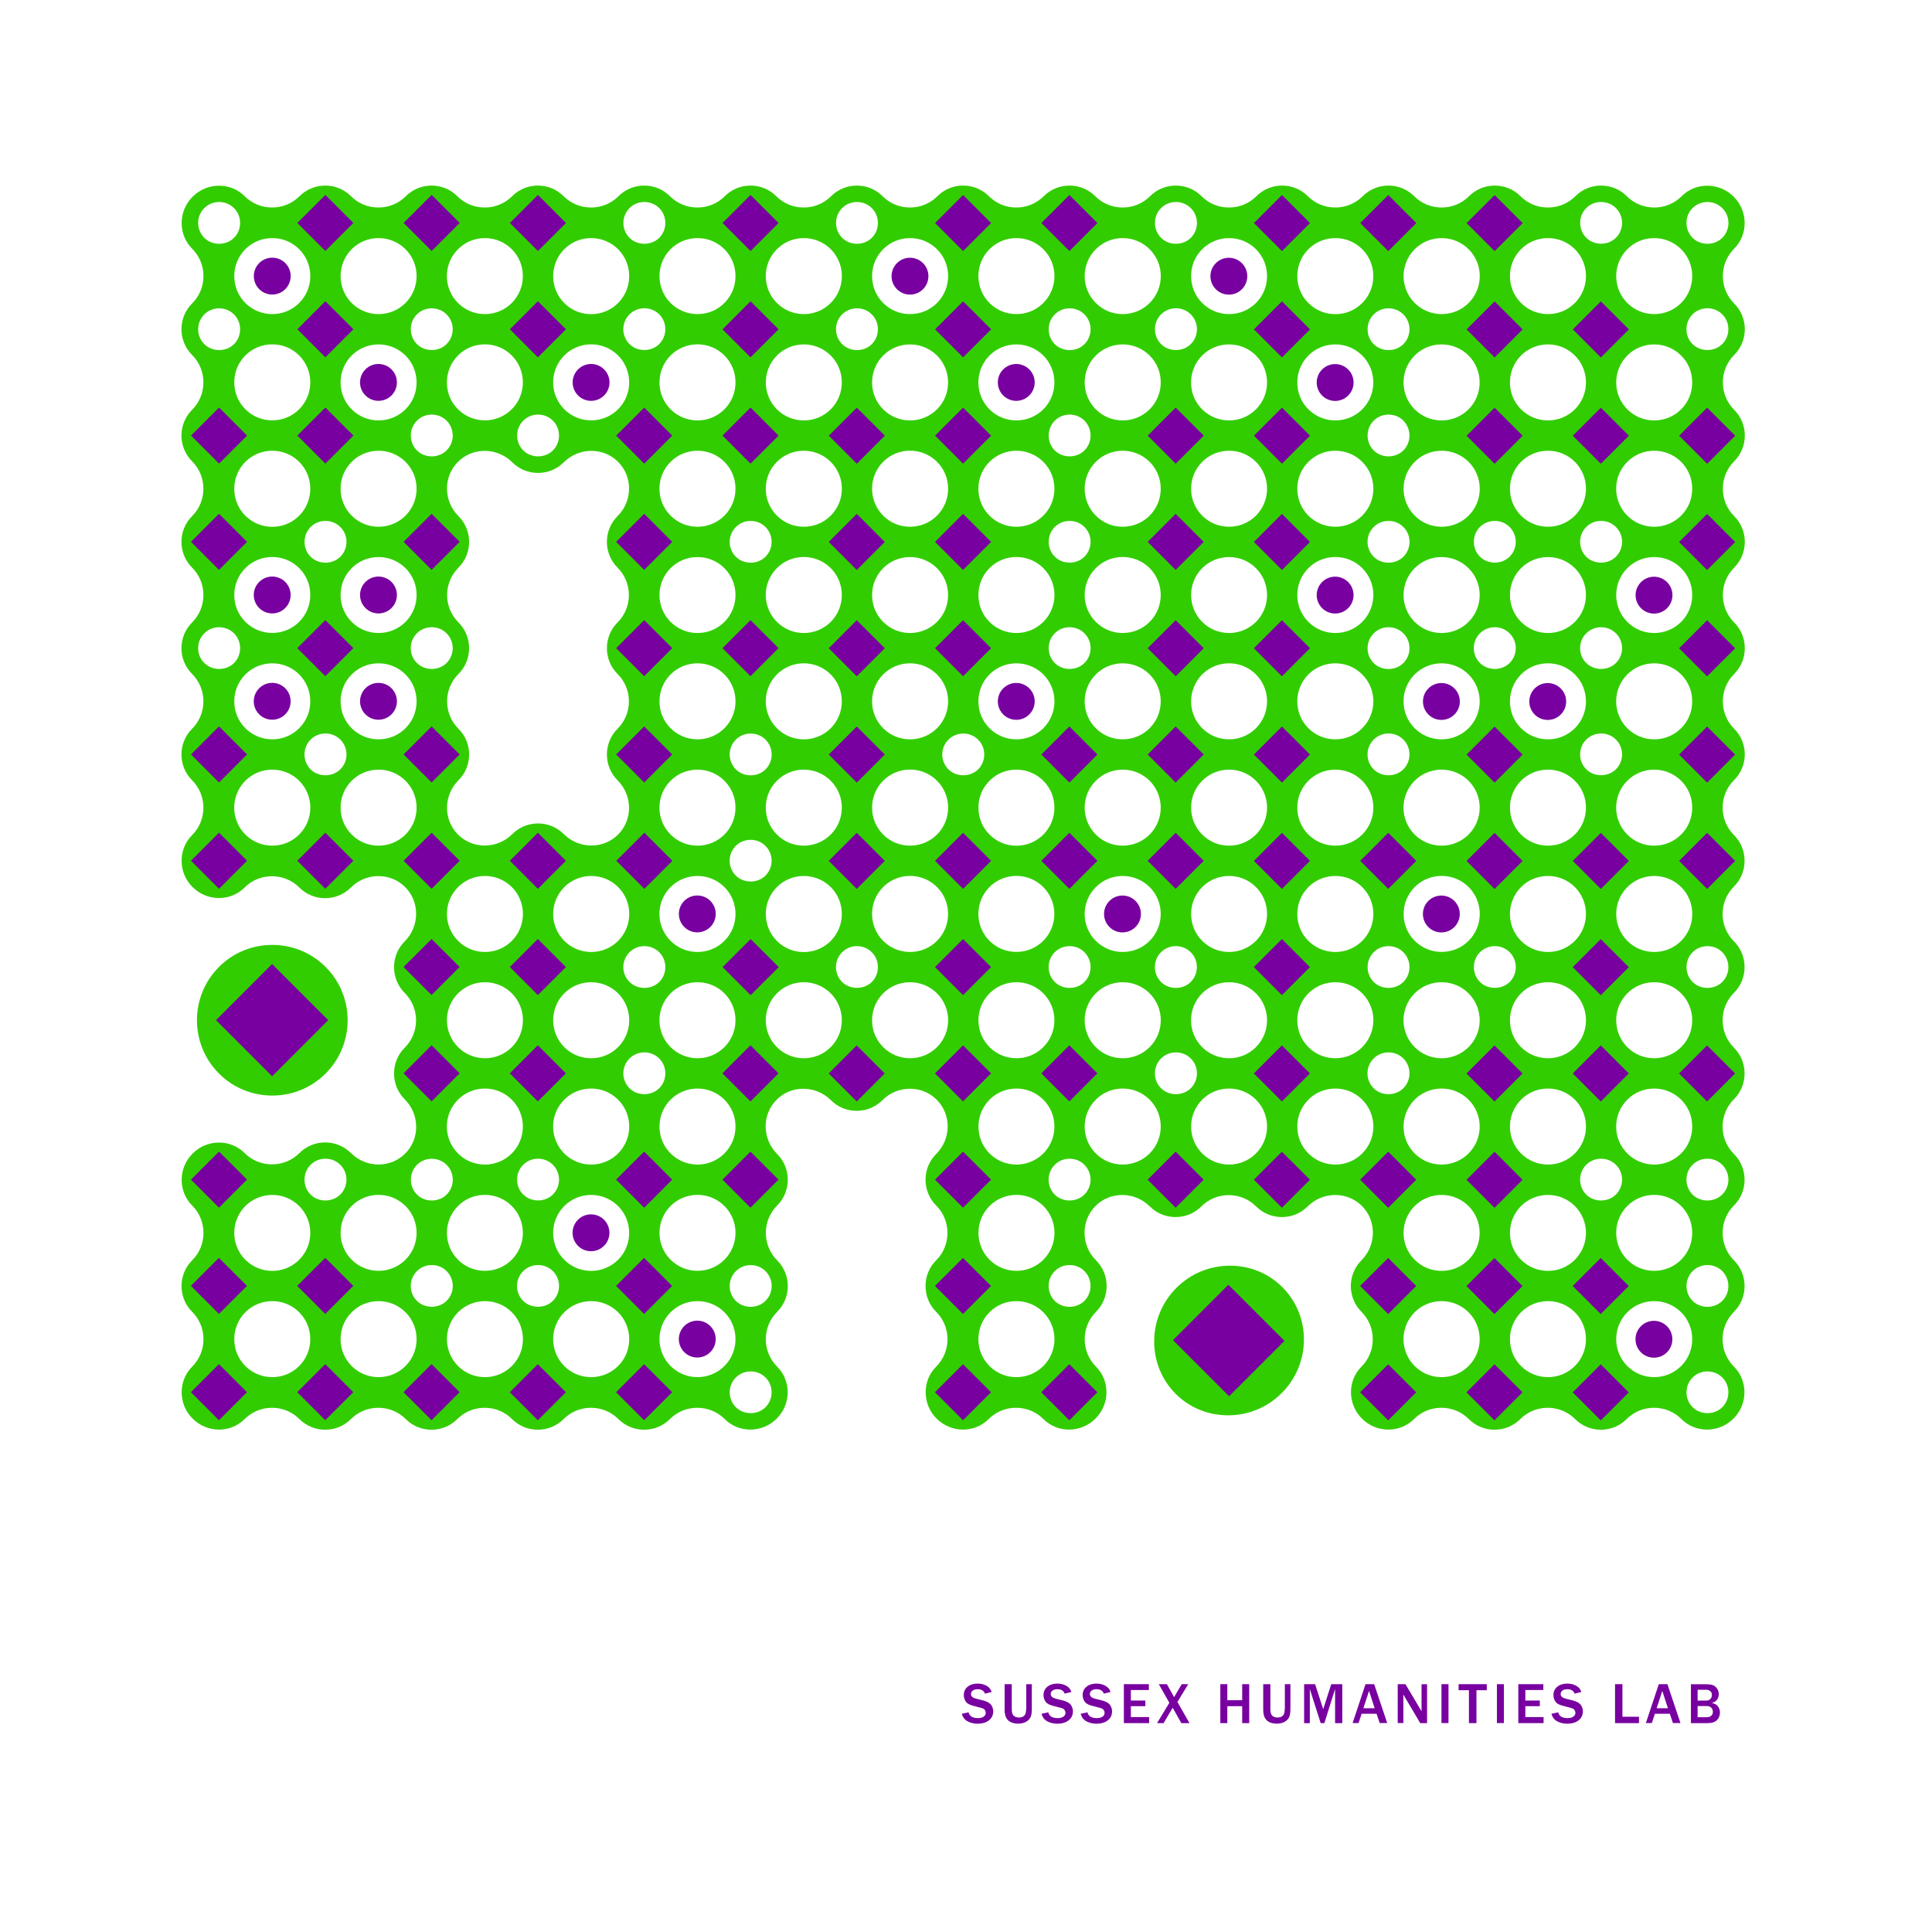 <?xml version="1.0" encoding="utf-8"?>
<!-- Generator: Adobe Illustrator 19.2.1, SVG Export Plug-In . SVG Version: 6.00 Build 0)  -->
<svg version="1.1" id="Layer_1" xmlns="http://www.w3.org/2000/svg" xmlns:xlink="http://www.w3.org/1999/xlink" x="0px" y="0px"
	 viewBox="0 0 297.64 297.64" style="enable-background:new 0 0 297.64 297.64;" xml:space="preserve">
<style type="text/css">
	.st0{fill:none;}
	.st1{fill:#32CD00;}
	.st2{fill:#7800A0;}
</style>
<rect x="-8.5" y="-8.5" transform="matrix(-1 4.246769e-11 -4.246769e-11 -1 297.64 297.64)" class="st0" width="314.65" height="314.65"/>
<g>
	<path class="st1" d="M267.16,112.27c-1.12-1.12-1.74-2.62-1.74-4.22c0-1.6,0.62-3.1,1.74-4.22c1.06-1.06,1.64-2.47,1.64-3.97
		c0-1.5-0.58-2.91-1.64-3.97c-1.12-1.12-1.74-2.62-1.74-4.22s0.62-3.1,1.74-4.22c2.19-2.19,2.19-5.75,0-7.94
		c-1.12-1.12-1.74-2.62-1.74-4.22c0-1.6,0.62-3.1,1.74-4.22c2.19-2.19,2.19-5.75,0-7.94c-1.12-1.12-1.74-2.62-1.74-4.22
		c0-1.6,0.62-3.1,1.74-4.22c2.19-2.19,2.19-5.75,0-7.94c-1.12-1.12-1.74-2.62-1.74-4.22c0-1.6,0.62-3.1,1.74-4.22
		c2.19-2.19,2.15-5.78-0.07-8.01c-1.09-1.09-2.54-1.69-4.08-1.69c-1.5,0-2.9,0.57-3.94,1.62c-1.12,1.12-2.62,1.74-4.22,1.74
		c-1.6,0-3.1-0.62-4.22-1.74c-1.06-1.06-2.47-1.64-3.97-1.64s-2.91,0.58-3.97,1.64c-1.12,1.12-2.62,1.74-4.22,1.74
		s-3.1-0.62-4.22-1.74c-1.06-1.06-2.46-1.64-3.97-1.64s-2.91,0.58-3.97,1.64c-1.12,1.12-2.62,1.74-4.22,1.74s-3.1-0.62-4.22-1.74
		c-1.06-1.06-2.47-1.64-3.97-1.64c-1.5,0-2.91,0.58-3.97,1.64c-1.12,1.12-2.62,1.74-4.22,1.74s-3.1-0.62-4.22-1.74
		c-1.06-1.06-2.46-1.64-3.97-1.64s-2.91,0.58-3.97,1.64c-1.12,1.12-2.62,1.74-4.22,1.74c-1.6,0-3.1-0.62-4.22-1.74
		c-1.06-1.06-2.46-1.64-3.97-1.64s-2.91,0.58-3.97,1.64c-1.12,1.12-2.62,1.74-4.22,1.74c-1.6,0-3.1-0.62-4.22-1.74
		c-1.06-1.06-2.47-1.64-3.97-1.64c-1.5,0-2.91,0.58-3.97,1.64c-1.12,1.12-2.62,1.74-4.22,1.74s-3.1-0.62-4.22-1.74
		c-1.06-1.06-2.46-1.64-3.97-1.64s-2.91,0.58-3.97,1.64c-1.12,1.12-2.62,1.74-4.22,1.74c-1.6,0-3.1-0.62-4.22-1.74
		c-1.06-1.06-2.46-1.64-3.97-1.64s-2.91,0.58-3.97,1.64c-1.12,1.12-2.62,1.74-4.22,1.74c-1.6,0-3.1-0.62-4.22-1.74
		c-1.06-1.06-2.46-1.64-3.97-1.64s-2.91,0.58-3.97,1.64c-1.12,1.12-2.62,1.74-4.22,1.74c-1.6,0-3.1-0.62-4.22-1.74
		c-1.06-1.06-2.47-1.64-3.97-1.64s-2.91,0.58-3.97,1.64c-1.12,1.12-2.62,1.74-4.22,1.74c-1.6,0-3.1-0.62-4.22-1.74
		c-1.06-1.06-2.46-1.64-3.97-1.64s-2.91,0.58-3.97,1.64c-1.12,1.12-2.62,1.74-4.22,1.74s-3.1-0.62-4.22-1.74
		c-1.06-1.06-2.46-1.64-3.97-1.64c-1.5,0-2.91,0.58-3.97,1.64c-1.12,1.12-2.62,1.74-4.22,1.74c-1.6,0-3.1-0.62-4.22-1.74
		c-1.06-1.06-2.46-1.64-3.97-1.64s-2.91,0.58-3.97,1.64c-1.12,1.12-2.62,1.74-4.22,1.74s-3.1-0.62-4.22-1.74
		c-1.04-1.04-2.44-1.62-3.94-1.62c-1.54,0-2.99,0.6-4.08,1.69c-2.23,2.23-2.26,5.82-0.08,8.01c1.13,1.13,1.75,2.62,1.75,4.22
		s-0.62,3.09-1.75,4.22c-2.19,2.19-2.19,5.75,0,7.94c1.12,1.12,1.74,2.62,1.74,4.22c0,1.6-0.62,3.1-1.74,4.22
		c-2.19,2.19-2.19,5.75,0,7.94c1.12,1.12,1.74,2.62,1.74,4.22s-0.62,3.1-1.74,4.22c-2.19,2.19-2.19,5.75,0,7.94
		c1.12,1.12,1.74,2.62,1.74,4.22c0,1.6-0.62,3.1-1.74,4.22c-2.19,2.19-2.19,5.75,0,7.94c1.12,1.12,1.74,2.62,1.74,4.22
		s-0.62,3.1-1.74,4.22c-2.19,2.19-2.19,5.75,0,7.94c1.12,1.12,1.74,2.62,1.74,4.22c0,1.6-0.62,3.1-1.74,4.22
		c-1.05,1.06-1.63,2.47-1.62,3.99c0.01,1.52,0.61,2.95,1.69,4.02c1.09,1.09,2.54,1.69,4.07,1.69c1.5,0,2.9-0.57,3.94-1.62
		c1.12-1.12,2.62-1.74,4.22-1.74s3.1,0.62,4.22,1.74c1.06,1.06,2.46,1.64,3.97,1.64s2.91-0.58,3.97-1.64
		c1.14-1.14,2.65-1.76,4.25-1.76c1.56,0,3.03,0.6,4.11,1.69c1.1,1.1,1.7,2.58,1.69,4.17c-0.01,1.58-0.64,3.07-1.76,4.2
		c-1.06,1.06-1.64,2.46-1.64,3.97c0,1.5,0.58,2.91,1.64,3.97c1.12,1.12,1.75,2.62,1.75,4.22s-0.62,3.09-1.75,4.22
		c-1.06,1.06-1.64,2.46-1.64,3.97s0.58,2.91,1.64,3.97c1.13,1.13,1.75,2.62,1.77,4.2c0.01,1.58-0.59,3.06-1.69,4.16
		c-1.09,1.09-2.55,1.69-4.11,1.69c-1.6,0-3.11-0.63-4.25-1.76c-1.06-1.06-2.46-1.64-3.97-1.64c-1.5,0-2.91,0.58-3.97,1.64
		c-1.12,1.12-2.62,1.74-4.22,1.74s-3.1-0.62-4.22-1.74c-1.04-1.04-2.44-1.62-3.94-1.62c-1.54,0-2.98,0.6-4.07,1.69
		c-1.08,1.08-1.68,2.5-1.69,4.02c-0.01,1.52,0.56,2.93,1.62,3.99c1.12,1.12,1.74,2.62,1.74,4.22c0,1.6-0.62,3.1-1.74,4.22
		c-2.19,2.19-2.19,5.75,0,7.94c1.12,1.12,1.74,2.62,1.74,4.22c0,1.6-0.62,3.1-1.74,4.22c-1.05,1.06-1.63,2.47-1.62,3.99
		c0.01,1.52,0.61,2.95,1.69,4.02c1.09,1.09,2.54,1.69,4.07,1.69c1.5,0,2.89-0.57,3.94-1.62c1.12-1.12,2.62-1.74,4.22-1.74
		s3.1,0.62,4.22,1.74c1.06,1.06,2.47,1.64,3.97,1.64s2.91-0.58,3.97-1.64c1.12-1.12,2.62-1.74,4.22-1.74c1.6,0,3.1,0.62,4.22,1.74
		c1.06,1.06,2.47,1.64,3.97,1.64c1.5,0,2.91-0.58,3.97-1.64c1.12-1.12,2.62-1.74,4.22-1.74s3.1,0.62,4.22,1.74
		c1.06,1.06,2.47,1.64,3.97,1.64c1.5,0,2.91-0.58,3.97-1.64c1.12-1.12,2.62-1.74,4.22-1.74c1.6,0,3.1,0.62,4.22,1.74
		c1.06,1.06,2.47,1.64,3.97,1.64s2.91-0.58,3.97-1.64c1.12-1.12,2.62-1.74,4.22-1.74c1.6,0,3.1,0.62,4.22,1.74
		c1.04,1.04,2.44,1.62,3.94,1.62c1.54,0,2.98-0.6,4.07-1.69c1.08-1.08,1.68-2.5,1.69-4.02c0.01-1.52-0.56-2.93-1.62-3.99
		c-2.33-2.33-2.33-6.11,0-8.44c2.19-2.19,2.19-5.75,0-7.94c-1.12-1.12-1.74-2.62-1.74-4.22c0-1.6,0.62-3.09,1.74-4.22
		c2.19-2.19,2.19-5.75,0-7.94c-2.33-2.33-2.36-6.08-0.08-8.36c1.09-1.09,2.55-1.69,4.11-1.69c1.6,0,3.11,0.63,4.25,1.76
		c1.06,1.06,2.47,1.64,3.97,1.64s2.91-0.58,3.97-1.64c1.14-1.14,2.65-1.76,4.25-1.76c1.56,0,3.03,0.6,4.11,1.69
		c2.29,2.29,2.25,6.04-0.08,8.36c-1.06,1.06-1.64,2.46-1.64,3.97c0,1.5,0.58,2.91,1.64,3.97c1.12,1.12,1.74,2.62,1.74,4.22
		c0,1.6-0.62,3.1-1.74,4.22c-1.06,1.06-1.64,2.46-1.64,3.97c0,1.5,0.58,2.91,1.64,3.97c2.33,2.33,2.33,6.11,0,8.44
		c-1.06,1.06-1.63,2.47-1.62,3.99c0.01,1.52,0.61,2.95,1.69,4.02c1.09,1.09,2.54,1.69,4.07,1.69c1.5,0,2.89-0.57,3.94-1.62
		c1.12-1.12,2.62-1.74,4.22-1.74s3.1,0.62,4.22,1.74c1.04,1.04,2.44,1.62,3.94,1.62c1.54,0,2.99-0.6,4.08-1.69
		c2.23-2.23,2.26-5.82,0.08-8.01c-1.12-1.12-1.74-2.62-1.74-4.22c0-1.6,0.62-3.1,1.74-4.22c2.19-2.19,2.19-5.75,0-7.94
		c-1.12-1.12-1.75-2.61-1.76-4.2c-0.02-1.58,0.58-3.06,1.69-4.17c1.09-1.09,2.55-1.69,4.11-1.69c1.6,0,3.11,0.63,4.25,1.76
		c1.06,1.06,2.46,1.64,3.97,1.64c1.5,0,2.91-0.58,3.97-1.64c1.12-1.12,2.62-1.74,4.22-1.74c1.6,0,3.1,0.62,4.22,1.74
		c1.06,1.06,2.46,1.64,3.97,1.64c1.5,0,2.91-0.58,3.97-1.64c1.14-1.14,2.65-1.76,4.25-1.76c1.56,0,3.02,0.6,4.11,1.69
		c1.1,1.1,1.7,2.58,1.69,4.17c-0.02,1.58-0.64,3.07-1.76,4.2c-2.19,2.19-2.19,5.75,0,7.94c1.12,1.12,1.74,2.62,1.74,4.22
		s-0.62,3.1-1.74,4.22c-2.19,2.19-2.15,5.78,0.07,8.01c1.09,1.09,2.54,1.69,4.08,1.69c1.5,0,2.89-0.57,3.94-1.62
		c1.12-1.12,2.62-1.74,4.22-1.74s3.1,0.62,4.22,1.74c1.06,1.06,2.47,1.64,3.97,1.64s2.91-0.58,3.97-1.64
		c1.12-1.12,2.62-1.74,4.22-1.74s3.1,0.62,4.22,1.74c1.06,1.06,2.47,1.64,3.97,1.64c1.5,0,2.91-0.58,3.97-1.64
		c1.12-1.12,2.62-1.74,4.22-1.74c1.6,0,3.1,0.62,4.22,1.74c1.04,1.04,2.44,1.62,3.94,1.62c1.54,0,2.98-0.6,4.08-1.69
		c1.08-1.08,1.68-2.5,1.69-4.02c0.01-1.52-0.56-2.93-1.62-3.99c-2.33-2.33-2.33-6.11,0-8.44c1.06-1.06,1.64-2.47,1.64-3.97
		c0-1.5-0.58-2.91-1.64-3.97c-1.12-1.12-1.74-2.62-1.74-4.22s0.62-3.1,1.74-4.22c1.06-1.06,1.64-2.47,1.64-3.97
		s-0.58-2.91-1.64-3.97c-2.33-2.33-2.33-6.11,0-8.44c1.06-1.05,1.64-2.46,1.64-3.97c0-1.5-0.58-2.91-1.64-3.97
		c-1.12-1.12-1.74-2.62-1.74-4.22s0.62-3.1,1.74-4.22c1.06-1.06,1.64-2.47,1.64-3.97c0-1.5-0.58-2.91-1.64-3.97
		c-2.33-2.33-2.33-6.11,0-8.44c1.06-1.06,1.64-2.46,1.64-3.97s-0.58-2.91-1.64-3.97c-1.12-1.12-1.74-2.62-1.74-4.22
		s0.62-3.1,1.74-4.22C269.35,118.01,269.35,114.45,267.16,112.27z M178.87,32.06c0.61-0.61,1.42-0.94,2.29-0.94s1.68,0.33,2.29,0.94
		c0.61,0.61,0.95,1.42,0.95,2.29s-0.34,1.68-0.95,2.29c-1.22,1.22-3.36,1.22-4.57,0c-0.61-0.61-0.95-1.42-0.95-2.29
		S178.26,32.67,178.87,32.06z M156.59,179.41c-1.57,0-3.04-0.61-4.14-1.71c-1.1-1.1-1.71-2.57-1.71-4.14c0-1.57,0.61-3.04,1.71-4.15
		c1.1-1.1,2.57-1.71,4.14-1.71s3.04,0.61,4.14,1.71c1.1,1.1,1.71,2.57,1.71,4.14c0,1.57-0.61,3.04-1.71,4.15
		C159.63,178.8,158.15,179.41,156.59,179.41z M162.45,189.93c0,1.57-0.61,3.04-1.71,4.14c-1.1,1.1-2.58,1.71-4.15,1.71
		c-1.57,0-3.04-0.61-4.14-1.71c-1.1-1.1-1.71-2.57-1.71-4.14c0-1.57,0.61-3.04,1.71-4.14s2.57-1.71,4.14-1.71
		c1.57,0,3.04,0.61,4.15,1.71C161.84,186.89,162.45,188.36,162.45,189.93z M160.73,161.32c-1.1,1.1-2.57,1.71-4.14,1.71
		s-3.04-0.61-4.14-1.71c-1.1-1.1-1.71-2.57-1.71-4.14c0-1.57,0.61-3.04,1.71-4.15c1.1-1.1,2.58-1.71,4.14-1.71s3.04,0.61,4.14,1.71
		c1.1,1.1,1.71,2.58,1.71,4.15C162.44,158.75,161.83,160.22,160.73,161.32z M150.73,140.8c0-1.57,0.61-3.04,1.71-4.15
		c1.1-1.1,2.58-1.71,4.14-1.71s3.04,0.61,4.14,1.71s1.71,2.57,1.71,4.15s-0.61,3.04-1.71,4.14c-1.1,1.1-2.57,1.71-4.14,1.71
		s-3.04-0.61-4.14-1.71S150.73,142.37,150.73,140.8z M161.55,148.99c0-0.87,0.33-1.68,0.94-2.29c0.61-0.61,1.42-0.94,2.29-0.94
		c0.87,0,1.68,0.33,2.29,0.94c0.61,0.61,0.94,1.42,0.94,2.29c0,0.87-0.33,1.68-0.94,2.29c-1.22,1.22-3.36,1.22-4.57,0
		C161.88,150.67,161.55,149.86,161.55,148.99z M177.11,128.57c-1.1,1.1-2.58,1.71-4.15,1.71c-1.57,0-3.04-0.61-4.14-1.71
		c-2.29-2.29-2.29-6,0-8.29c1.1-1.1,2.57-1.71,4.14-1.71s3.04,0.61,4.15,1.71C179.39,122.56,179.39,126.28,177.11,128.57z
		 M177.11,144.95c-1.1,1.1-2.58,1.71-4.15,1.71s-3.04-0.61-4.14-1.71c-2.29-2.29-2.29-6,0-8.29c1.1-1.1,2.58-1.71,4.14-1.71
		c1.57,0,3.04,0.61,4.15,1.71C179.39,138.94,179.39,142.66,177.11,144.95z M177.11,112.19c-1.1,1.1-2.58,1.71-4.15,1.71
		c-1.57,0-3.04-0.61-4.14-1.71c-2.29-2.29-2.29-6,0-8.29c1.1-1.1,2.58-1.71,4.14-1.71c1.57,0,3.04,0.61,4.15,1.71
		C179.39,106.19,179.39,109.91,177.11,112.19z M177.11,95.81c-1.1,1.1-2.58,1.71-4.15,1.71s-3.04-0.61-4.14-1.71
		c-2.29-2.29-2.29-6,0-8.29c1.1-1.1,2.57-1.71,4.14-1.71s3.04,0.61,4.15,1.71C179.39,89.81,179.39,93.53,177.11,95.81z
		 M177.11,79.44c-1.1,1.1-2.58,1.71-4.15,1.71c-1.57,0-3.04-0.61-4.14-1.71c-2.29-2.29-2.29-6,0-8.29c1.1-1.1,2.58-1.71,4.14-1.71
		c1.57,0,3.04,0.61,4.15,1.71C179.39,73.43,179.39,77.15,177.11,79.44z M177.11,63.06c-1.1,1.1-2.58,1.71-4.15,1.71
		s-3.04-0.61-4.14-1.71c-2.29-2.29-2.29-6,0-8.29c1.1-1.1,2.58-1.71,4.14-1.71c1.57,0,3.04,0.61,4.15,1.71
		c1.11,1.11,1.71,2.58,1.71,4.15S178.21,61.95,177.11,63.06z M168.01,67.1c0,0.87-0.33,1.68-0.94,2.29c-1.22,1.22-3.36,1.22-4.57,0
		c-0.61-0.61-0.94-1.42-0.94-2.29c0-0.87,0.33-1.68,0.94-2.29c0.61-0.61,1.42-0.94,2.29-0.94c0.87,0,1.68,0.34,2.29,0.94
		C167.67,65.42,168.01,66.24,168.01,67.1z M164.78,80.25c0.87,0,1.68,0.33,2.29,0.94c1.26,1.26,1.26,3.31,0,4.57
		c-1.22,1.22-3.36,1.22-4.57,0c-0.61-0.61-0.94-1.42-0.94-2.29c0-0.87,0.33-1.68,0.94-2.29C163.1,80.59,163.91,80.25,164.78,80.25z
		 M164.78,96.63c0.87,0,1.68,0.33,2.29,0.94c1.26,1.26,1.26,3.31,0,4.57c-1.22,1.22-3.36,1.22-4.57,0
		c-0.61-0.61-0.94-1.42-0.94-2.29c0-0.87,0.33-1.68,0.94-2.29C163.1,96.96,163.91,96.63,164.78,96.63z M168.82,153.03
		c1.1-1.1,2.58-1.71,4.14-1.71c1.57,0,3.04,0.61,4.15,1.71c2.29,2.29,2.29,6,0,8.29c-1.1,1.1-2.58,1.71-4.15,1.71
		s-3.04-0.61-4.14-1.71C166.53,159.04,166.53,155.32,168.82,153.03z M177.92,148.99c0-0.87,0.33-1.68,0.94-2.29
		c0.61-0.61,1.42-0.94,2.29-0.94s1.68,0.33,2.29,0.94c0.61,0.61,0.95,1.42,0.95,2.29c0,0.86-0.34,1.68-0.95,2.29
		c-1.22,1.22-3.36,1.22-4.57,0C178.26,150.67,177.92,149.86,177.92,148.99z M178.87,53.01c-0.61-0.61-0.94-1.42-0.94-2.29
		s0.33-1.68,0.94-2.29c0.61-0.61,1.42-0.94,2.29-0.94c0.87,0,1.68,0.33,2.29,0.94c0.61,0.61,0.95,1.42,0.95,2.29
		s-0.34,1.68-0.95,2.29C182.22,54.23,180.08,54.23,178.87,53.01z M168.82,38.39c1.1-1.1,2.57-1.71,4.14-1.71s3.04,0.61,4.15,1.71
		c2.29,2.29,2.29,6,0,8.29c-1.1,1.1-2.58,1.71-4.15,1.71c-1.57,0-3.04-0.61-4.14-1.71C166.53,44.4,166.53,40.68,168.82,38.39z
		 M164.78,47.5c0.87,0,1.68,0.33,2.29,0.94c0.61,0.61,0.94,1.42,0.94,2.29s-0.33,1.68-0.94,2.29c-1.22,1.22-3.36,1.22-4.57,0
		c-0.61-0.61-0.94-1.42-0.94-2.29s0.33-1.68,0.94-2.29C163.1,47.83,163.91,47.5,164.78,47.5z M152.44,38.39
		c1.1-1.1,2.57-1.71,4.14-1.71c1.57,0,3.04,0.61,4.15,1.71c2.29,2.29,2.29,6,0,8.29c-1.1,1.1-2.58,1.71-4.15,1.71
		s-3.04-0.61-4.14-1.71s-1.71-2.58-1.71-4.15S151.34,39.49,152.44,38.39z M152.44,54.77c1.1-1.1,2.58-1.71,4.14-1.71
		s3.04,0.61,4.15,1.71c1.1,1.1,1.71,2.58,1.71,4.15s-0.61,3.04-1.71,4.14c-1.1,1.1-2.58,1.71-4.15,1.71c-1.57,0-3.04-0.61-4.14-1.71
		s-1.71-2.57-1.71-4.14S151.34,55.87,152.44,54.77z M152.44,71.15c1.1-1.1,2.58-1.71,4.14-1.71s3.04,0.61,4.15,1.71
		c1.11,1.11,1.71,2.58,1.71,4.15s-0.61,3.04-1.71,4.14c-1.1,1.1-2.58,1.71-4.15,1.71s-3.04-0.61-4.14-1.71
		c-1.1-1.1-1.71-2.57-1.71-4.15C150.73,73.72,151.34,72.25,152.44,71.15z M152.44,87.52c1.1-1.1,2.57-1.71,4.14-1.71
		c1.57,0,3.04,0.61,4.15,1.71c2.29,2.29,2.29,6,0,8.29c-1.1,1.1-2.58,1.71-4.15,1.71c-1.57,0-3.04-0.61-4.14-1.71
		c-1.1-1.1-1.71-2.57-1.71-4.14S151.34,88.63,152.44,87.52z M152.44,103.9c1.1-1.1,2.58-1.71,4.14-1.71s3.04,0.61,4.15,1.71
		c2.29,2.29,2.29,6,0,8.29c-1.1,1.1-2.58,1.71-4.15,1.71s-3.04-0.61-4.14-1.71c-1.1-1.1-1.71-2.57-1.71-4.14
		S151.34,105,152.44,103.9z M136.06,38.39c1.1-1.1,2.57-1.71,4.14-1.71c1.57,0,3.04,0.61,4.15,1.71c2.29,2.29,2.29,6,0,8.29
		c-1.1,1.1-2.58,1.71-4.15,1.71s-3.04-0.61-4.14-1.71c-1.11-1.11-1.71-2.58-1.71-4.15S134.96,39.5,136.06,38.39z M128.79,50.73
		c0-0.87,0.33-1.68,0.94-2.29c0.61-0.61,1.42-0.94,2.29-0.94s1.68,0.33,2.29,0.94c0.61,0.61,0.94,1.42,0.94,2.29
		s-0.33,1.68-0.94,2.29c-1.22,1.22-3.36,1.22-4.57,0C129.13,52.4,128.79,51.59,128.79,50.73z M127.98,63.06
		c-1.1,1.1-2.57,1.71-4.15,1.71c-1.57,0-3.04-0.61-4.14-1.71c-1.1-1.1-1.71-2.58-1.71-4.14c0-1.57,0.61-3.04,1.71-4.15
		c1.1-1.1,2.58-1.71,4.14-1.71c1.57,0,3.04,0.61,4.15,1.71C130.26,57.05,130.26,60.77,127.98,63.06z M136.06,54.77
		c1.1-1.1,2.57-1.71,4.14-1.71s3.04,0.61,4.15,1.71c1.1,1.1,1.71,2.58,1.71,4.15s-0.61,3.04-1.71,4.14c-1.1,1.1-2.58,1.71-4.15,1.71
		s-3.04-0.61-4.14-1.71c-1.1-1.1-1.71-2.57-1.71-4.14S134.96,55.87,136.06,54.77z M144.35,95.81c-1.1,1.1-2.58,1.71-4.15,1.71
		c-1.57,0-3.04-0.61-4.14-1.71c-1.11-1.11-1.71-2.58-1.71-4.14s0.61-3.04,1.71-4.14c1.1-1.1,2.57-1.71,4.14-1.71
		s3.04,0.61,4.15,1.71c1.11,1.11,1.71,2.58,1.71,4.14S145.46,94.71,144.35,95.81z M144.35,112.19c-1.1,1.1-2.58,1.71-4.15,1.71
		s-3.04-0.61-4.14-1.71c-1.11-1.11-1.71-2.58-1.71-4.14c0-1.57,0.61-3.04,1.71-4.15c1.1-1.1,2.57-1.71,4.14-1.71
		s3.04,0.61,4.15,1.71C146.64,106.19,146.64,109.91,144.35,112.19z M144.35,79.44c-1.1,1.1-2.58,1.71-4.15,1.71
		s-3.04-0.61-4.14-1.71c-1.11-1.11-1.71-2.58-1.71-4.15s0.61-3.04,1.71-4.15c1.1-1.1,2.57-1.71,4.14-1.71s3.04,0.61,4.15,1.71
		C146.64,73.43,146.64,77.15,144.35,79.44z M129.73,32.06c0.61-0.61,1.42-0.94,2.29-0.94s1.68,0.33,2.29,0.94
		c0.61,0.61,0.94,1.42,0.94,2.29c0,0.87-0.33,1.68-0.94,2.29c-1.22,1.22-3.36,1.22-4.57,0c-0.61-0.61-0.94-1.42-0.94-2.29
		C128.79,33.48,129.13,32.67,129.73,32.06z M119.69,38.39c1.1-1.1,2.57-1.71,4.14-1.71c1.57,0,3.04,0.61,4.15,1.71
		c2.29,2.29,2.29,6,0,8.29c-1.1,1.1-2.57,1.71-4.15,1.71c-1.57,0-3.04-0.61-4.14-1.71C117.4,44.4,117.4,40.68,119.69,38.39z
		 M119.69,71.15c1.1-1.1,2.58-1.71,4.14-1.71c1.57,0,3.04,0.61,4.15,1.71c2.29,2.29,2.29,6,0,8.29c-1.1,1.1-2.57,1.71-4.15,1.71
		c-1.57,0-3.04-0.61-4.14-1.71C117.4,77.15,117.4,73.43,119.69,71.15z M111.6,177.7c-1.1,1.1-2.58,1.71-4.14,1.71
		s-3.04-0.61-4.15-1.71c-1.11-1.11-1.71-2.58-1.71-4.14c0-1.57,0.61-3.04,1.71-4.15c1.1-1.1,2.58-1.71,4.15-1.71
		s3.04,0.61,4.14,1.71c1.1,1.1,1.71,2.57,1.71,4.15C113.31,175.13,112.7,176.6,111.6,177.7z M113.31,189.93
		c0,1.57-0.61,3.04-1.71,4.14c-1.1,1.1-2.57,1.71-4.14,1.71s-3.04-0.61-4.15-1.71c-1.11-1.11-1.71-2.58-1.71-4.14
		s0.61-3.04,1.71-4.14c1.1-1.1,2.58-1.71,4.15-1.71s3.04,0.61,4.14,1.71S113.31,188.36,113.31,189.93z M111.6,161.32
		c-1.1,1.1-2.57,1.71-4.14,1.71s-3.04-0.61-4.15-1.71c-2.29-2.29-2.29-6,0-8.29c1.1-1.1,2.58-1.71,4.15-1.71
		c1.57,0,3.04,0.61,4.14,1.71c1.1,1.1,1.71,2.58,1.71,4.15C113.31,158.75,112.7,160.22,111.6,161.32z M54.18,103.9
		c1.1-1.1,2.57-1.71,4.14-1.71s3.04,0.61,4.15,1.71c1.1,1.1,1.71,2.58,1.71,4.15c0,1.57-0.61,3.04-1.71,4.14
		c-1.1,1.1-2.58,1.71-4.15,1.71s-3.04-0.61-4.14-1.71s-1.71-2.57-1.71-4.14S53.08,105,54.18,103.9z M52.47,91.67
		c0-1.57,0.61-3.04,1.71-4.14c1.1-1.1,2.57-1.71,4.14-1.71s3.04,0.61,4.15,1.71c1.1,1.1,1.71,2.57,1.71,4.14s-0.61,3.04-1.71,4.14
		c-1.1,1.1-2.58,1.71-4.15,1.71c-1.57,0-3.04-0.61-4.14-1.71C53.08,94.71,52.47,93.24,52.47,91.67z M63.28,99.86
		c0-0.87,0.33-1.68,0.94-2.29c0.61-0.61,1.42-0.94,2.29-0.94s1.68,0.33,2.29,0.94c1.26,1.26,1.26,3.31,0,4.57
		c-1.22,1.22-3.36,1.22-4.57,0C63.62,101.54,63.28,100.72,63.28,99.86z M68.8,69.39c-1.22,1.22-3.36,1.22-4.57,0
		c-0.61-0.61-0.94-1.42-0.94-2.29s0.33-1.68,0.94-2.29c0.61-0.61,1.42-0.94,2.29-0.94s1.68,0.34,2.29,0.94
		C70.06,66.08,70.06,68.13,68.8,69.39z M68.85,58.91c0-1.57,0.61-3.04,1.71-4.15s2.58-1.71,4.14-1.71c1.57,0,3.04,0.61,4.14,1.71
		c1.1,1.1,1.71,2.57,1.71,4.15s-0.61,3.04-1.71,4.14c-1.1,1.1-2.57,1.71-4.14,1.71c-1.57,0-3.04-0.61-4.14-1.71
		C69.45,61.96,68.85,60.49,68.85,58.91z M78.85,144.95c-1.1,1.1-2.57,1.71-4.14,1.71c-1.57,0-3.04-0.61-4.14-1.71
		c-2.29-2.29-2.29-6,0-8.29c1.1-1.1,2.58-1.71,4.14-1.71c1.57,0,3.04,0.61,4.14,1.71c1.1,1.1,1.71,2.57,1.71,4.15
		S79.95,143.84,78.85,144.95z M80.56,157.18c0,1.57-0.61,3.04-1.71,4.14c-1.1,1.1-2.57,1.71-4.14,1.71c-1.57,0-3.04-0.61-4.14-1.71
		c-2.29-2.29-2.29-6,0-8.29c1.1-1.1,2.58-1.71,4.14-1.71c1.57,0,3.04,0.61,4.14,1.71C79.95,154.13,80.56,155.61,80.56,157.18z
		 M70.56,169.41c1.1-1.1,2.57-1.71,4.14-1.71c1.57,0,3.04,0.61,4.14,1.71c1.1,1.1,1.71,2.57,1.71,4.15c0,1.57-0.61,3.04-1.71,4.14
		c-1.1,1.1-2.57,1.71-4.14,1.71c-1.57,0-3.04-0.61-4.14-1.71C68.27,175.41,68.27,171.7,70.56,169.41z M74.7,184.08
		c1.57,0,3.04,0.61,4.14,1.71c1.1,1.1,1.71,2.57,1.71,4.14c0,1.57-0.61,3.04-1.71,4.14c-1.1,1.1-2.57,1.71-4.14,1.71
		c-1.57,0-3.04-0.61-4.14-1.71c-1.11-1.11-1.71-2.58-1.71-4.14s0.61-3.04,1.71-4.14C71.66,184.68,73.13,184.08,74.7,184.08z
		 M79.66,181.74c0-0.87,0.33-1.68,0.94-2.29c0.61-0.61,1.42-0.94,2.29-0.94c0.87,0,1.68,0.33,2.29,0.94c1.26,1.26,1.26,3.31,0,4.57
		c-1.22,1.22-3.36,1.22-4.57,0C79.99,183.42,79.66,182.61,79.66,181.74z M82.89,126.86c-1.5,0-2.91,0.58-3.97,1.64
		c-1.14,1.14-2.65,1.76-4.25,1.76c-1.56,0-3.03-0.6-4.11-1.69c-2.29-2.29-2.25-6.04,0.07-8.36c2.19-2.19,2.19-5.75,0-7.94
		c-1.12-1.12-1.75-2.62-1.75-4.22c0-1.6,0.62-3.09,1.75-4.22c1.06-1.06,1.64-2.47,1.64-3.97c0-1.5-0.58-2.91-1.64-3.97
		c-2.33-2.33-2.33-6.11,0-8.44c2.19-2.19,2.19-5.75,0-7.94c-2.33-2.33-2.36-6.08-0.07-8.36c1.09-1.09,2.55-1.69,4.11-1.69
		c1.6,0,3.11,0.63,4.25,1.76c1.06,1.06,2.47,1.64,3.97,1.64s2.91-0.58,3.97-1.64c1.14-1.14,2.65-1.76,4.25-1.76
		c1.56,0,3.02,0.6,4.11,1.69c2.29,2.29,2.25,6.04-0.08,8.36c-2.19,2.19-2.19,5.75,0,7.94c2.33,2.33,2.33,6.11,0,8.44
		c-1.06,1.06-1.64,2.47-1.64,3.97c0,1.5,0.58,2.91,1.64,3.97c1.12,1.12,1.75,2.62,1.75,4.22c0,1.6-0.62,3.09-1.75,4.22
		c-2.19,2.19-2.19,5.75,0,7.94c2.33,2.33,2.36,6.08,0.08,8.36c-1.09,1.09-2.55,1.69-4.11,1.69c-1.6,0-3.11-0.63-4.25-1.76
		C85.8,127.44,84.39,126.86,82.89,126.86z M103.31,120.28c1.1-1.1,2.58-1.71,4.15-1.71s3.04,0.61,4.14,1.71
		c1.1,1.1,1.71,2.57,1.71,4.14c0,1.57-0.61,3.04-1.71,4.15s-2.58,1.71-4.14,1.71c-1.57,0-3.04-0.61-4.15-1.71
		C101.02,126.28,101.02,122.56,103.31,120.28z M101.6,108.05c0-1.57,0.61-3.04,1.71-4.15c1.1-1.1,2.58-1.71,4.15-1.71
		c1.57,0,3.04,0.61,4.14,1.71c1.1,1.1,1.71,2.57,1.71,4.15s-0.61,3.04-1.71,4.14c-1.1,1.1-2.58,1.71-4.14,1.71
		c-1.57,0-3.04-0.61-4.15-1.71C102.2,111.09,101.6,109.61,101.6,108.05z M113.36,113.95c0.61-0.61,1.42-0.94,2.29-0.94
		s1.68,0.33,2.29,0.94c0.61,0.61,0.94,1.42,0.94,2.29c0,0.87-0.33,1.68-0.94,2.29c-1.22,1.22-3.35,1.22-4.57,0
		C112.1,117.26,112.1,115.21,113.36,113.95z M111.6,95.81c-1.1,1.1-2.57,1.71-4.14,1.71s-3.04-0.61-4.15-1.71
		c-1.11-1.11-1.71-2.58-1.71-4.14s0.61-3.04,1.71-4.14c1.1-1.1,2.58-1.71,4.15-1.71s3.04,0.61,4.14,1.71
		c1.1,1.1,1.71,2.57,1.71,4.14S112.7,94.71,111.6,95.81z M107.46,81.15c-1.57,0-3.04-0.61-4.15-1.71c-2.29-2.29-2.29-6,0-8.29
		c1.1-1.1,2.58-1.71,4.15-1.71c1.57,0,3.04,0.61,4.14,1.71c1.1,1.1,1.71,2.57,1.71,4.14c0,1.57-0.61,3.04-1.71,4.15
		C110.5,80.54,109.02,81.15,107.46,81.15z M111.6,63.06c-1.1,1.1-2.57,1.71-4.14,1.71s-3.04-0.61-4.15-1.71
		c-1.11-1.11-1.71-2.58-1.71-4.15s0.61-3.04,1.71-4.15c1.1-1.1,2.58-1.71,4.15-1.71c1.57,0,3.04,0.61,4.14,1.71s1.71,2.57,1.71,4.15
		C113.31,60.49,112.7,61.96,111.6,63.06z M101.55,53.01c-1.22,1.22-3.35,1.22-4.57,0c-0.61-0.61-0.95-1.42-0.95-2.29
		s0.34-1.68,0.95-2.29c0.61-0.61,1.42-0.94,2.29-0.94c0.87,0,1.68,0.33,2.29,0.94c0.61,0.61,0.94,1.42,0.94,2.29
		S102.16,52.4,101.55,53.01z M96.93,58.91c0,1.57-0.61,3.04-1.71,4.14c-1.1,1.1-2.58,1.71-4.15,1.71s-3.04-0.61-4.14-1.71
		c-1.1-1.1-1.71-2.58-1.71-4.14c0-1.57,0.61-3.04,1.71-4.15c1.1-1.1,2.58-1.71,4.14-1.71c1.57,0,3.04,0.61,4.15,1.71
		C96.32,55.87,96.93,57.34,96.93,58.91z M96.94,140.8c0,1.57-0.61,3.04-1.71,4.15c-1.1,1.1-2.58,1.71-4.15,1.71
		s-3.04-0.61-4.14-1.71c-2.29-2.29-2.29-6,0-8.29c1.1-1.1,2.58-1.71,4.14-1.71c1.57,0,3.04,0.61,4.15,1.71
		C96.33,137.76,96.94,139.23,96.94,140.8z M86.93,153.03c1.1-1.1,2.58-1.71,4.14-1.71c1.57,0,3.04,0.61,4.15,1.71
		c2.29,2.29,2.29,6,0,8.29c-1.1,1.1-2.58,1.71-4.15,1.71s-3.04-0.61-4.14-1.71C84.65,159.04,84.65,155.32,86.93,153.03z
		 M96.03,148.99c0-0.87,0.34-1.68,0.95-2.29c0.61-0.61,1.42-0.94,2.29-0.94s1.68,0.33,2.29,0.94s0.94,1.42,0.94,2.29
		c0,0.87-0.33,1.68-0.94,2.29c-1.22,1.22-3.36,1.22-4.57,0C96.37,150.67,96.03,149.85,96.03,148.99z M111.6,144.95
		c-1.1,1.1-2.57,1.71-4.14,1.71s-3.04-0.61-4.15-1.71c-2.29-2.29-2.29-6,0-8.29c1.1-1.1,2.58-1.71,4.15-1.71
		c1.57,0,3.04,0.61,4.14,1.71c1.1,1.1,1.71,2.58,1.71,4.15S112.7,143.84,111.6,144.95z M112.41,132.61c0-0.87,0.33-1.68,0.94-2.29
		s1.42-0.94,2.29-0.94s1.68,0.33,2.29,0.94c1.26,1.26,1.26,3.31,0,4.57c-1.22,1.22-3.36,1.22-4.57,0
		C112.75,134.29,112.41,133.48,112.41,132.61z M119.69,136.66c1.1-1.1,2.58-1.71,4.14-1.71c1.57,0,3.04,0.61,4.15,1.71
		c1.11,1.11,1.71,2.58,1.71,4.15s-0.61,3.04-1.71,4.15c-1.1,1.1-2.57,1.71-4.15,1.71c-1.57,0-3.04-0.61-4.14-1.71
		c-1.11-1.11-1.71-2.58-1.71-4.15S118.58,137.76,119.69,136.66z M127.98,128.57c-1.1,1.1-2.57,1.71-4.15,1.71
		c-1.57,0-3.04-0.61-4.14-1.71c-2.29-2.29-2.29-6,0-8.29c1.1-1.1,2.57-1.71,4.14-1.71c1.57,0,3.04,0.61,4.15,1.71
		C130.26,122.56,130.26,126.28,127.98,128.57z M127.98,112.19c-1.1,1.1-2.57,1.71-4.15,1.71c-1.57,0-3.04-0.61-4.14-1.71
		c-2.29-2.29-2.29-6,0-8.29c1.1-1.1,2.58-1.71,4.14-1.71c1.57,0,3.04,0.61,4.15,1.71C130.26,106.19,130.26,109.91,127.98,112.19z
		 M127.98,95.81c-1.1,1.1-2.57,1.71-4.15,1.71c-1.57,0-3.04-0.61-4.14-1.71c-2.29-2.29-2.29-6,0-8.29c1.1-1.1,2.57-1.71,4.14-1.71
		c1.57,0,3.04,0.61,4.15,1.71C130.26,89.81,130.26,93.53,127.98,95.81z M115.64,80.25c0.87,0,1.68,0.33,2.29,0.94
		c0.61,0.61,0.94,1.42,0.94,2.29c0,0.87-0.33,1.68-0.94,2.29c-1.22,1.22-3.36,1.22-4.57,0c-1.26-1.26-1.26-3.31,0-4.57
		C113.97,80.59,114.78,80.25,115.64,80.25z M103.31,38.39c1.1-1.1,2.58-1.71,4.15-1.71s3.04,0.61,4.14,1.71s1.71,2.57,1.71,4.14
		s-0.61,3.04-1.71,4.15s-2.58,1.71-4.14,1.71c-1.57,0-3.04-0.61-4.15-1.71c-1.11-1.11-1.71-2.58-1.71-4.15S102.2,39.5,103.31,38.39z
		 M96.98,32.06c0.61-0.61,1.42-0.94,2.29-0.94s1.68,0.33,2.29,0.94c0.61,0.61,0.94,1.42,0.94,2.29c0,0.87-0.33,1.68-0.94,2.29
		c-1.22,1.22-3.36,1.22-4.57,0c-0.61-0.61-0.95-1.42-0.95-2.29S96.37,32.67,96.98,32.06z M86.93,38.39c1.1-1.1,2.57-1.71,4.14-1.71
		s3.04,0.61,4.15,1.71c1.11,1.11,1.71,2.58,1.71,4.15s-0.61,3.04-1.71,4.15c-1.1,1.1-2.58,1.71-4.15,1.71
		c-1.57,0-3.04-0.61-4.14-1.71c-1.11-1.11-1.71-2.58-1.71-4.15S85.83,39.5,86.93,38.39z M82.89,63.87c0.87,0,1.68,0.33,2.29,0.94
		c0.61,0.61,0.94,1.42,0.94,2.29s-0.33,1.68-0.94,2.29c-1.21,1.22-3.36,1.22-4.57,0c-0.61-0.61-0.94-1.42-0.94-2.29
		c0-0.87,0.33-1.68,0.94-2.29C81.21,64.21,82.02,63.87,82.89,63.87z M70.56,38.39c1.1-1.1,2.57-1.71,4.14-1.71
		c1.57,0,3.04,0.61,4.14,1.71c1.1,1.1,1.71,2.57,1.71,4.14s-0.61,3.04-1.71,4.15c-1.1,1.1-2.57,1.71-4.14,1.71
		c-1.57,0-3.04-0.61-4.14-1.71C68.27,44.4,68.27,40.68,70.56,38.39z M66.51,47.5c0.87,0,1.68,0.33,2.29,0.94
		c1.26,1.26,1.26,3.31,0,4.57c-1.22,1.22-3.36,1.22-4.57,0c-0.61-0.61-0.94-1.42-0.94-2.29c0-0.87,0.33-1.68,0.94-2.29
		C64.83,47.83,65.65,47.5,66.51,47.5z M54.18,38.39c1.1-1.1,2.57-1.71,4.14-1.71c1.57,0,3.04,0.61,4.15,1.71
		c1.1,1.1,1.71,2.57,1.71,4.14s-0.61,3.04-1.71,4.15c-1.1,1.1-2.58,1.71-4.15,1.71s-3.04-0.61-4.14-1.71
		c-1.1-1.1-1.71-2.58-1.71-4.15S53.08,39.49,54.18,38.39z M54.18,54.77c1.1-1.1,2.57-1.71,4.14-1.71s3.04,0.61,4.15,1.71
		c1.1,1.1,1.71,2.58,1.71,4.15s-0.61,3.04-1.71,4.14c-1.1,1.1-2.58,1.71-4.15,1.71s-3.04-0.61-4.14-1.71
		c-1.1-1.1-1.71-2.57-1.71-4.14S53.08,55.87,54.18,54.77z M54.18,71.15c1.1-1.1,2.57-1.71,4.14-1.71s3.04,0.61,4.15,1.71
		c1.1,1.1,1.71,2.57,1.71,4.14c0,1.57-0.61,3.04-1.71,4.15c-1.1,1.1-2.58,1.71-4.15,1.71s-3.04-0.61-4.14-1.71s-1.71-2.57-1.71-4.15
		C52.47,73.72,53.08,72.25,54.18,71.15z M50.14,80.25c0.87,0,1.68,0.33,2.29,0.94c0.61,0.61,0.95,1.42,0.95,2.29
		s-0.34,1.68-0.95,2.29c-1.22,1.22-3.36,1.22-4.57,0c-0.61-0.61-0.94-1.42-0.94-2.29c0-0.87,0.33-1.68,0.94-2.29
		C48.46,80.59,49.27,80.25,50.14,80.25z M37.8,71.15c1.1-1.1,2.58-1.71,4.15-1.71s3.04,0.61,4.14,1.71
		c1.11,1.11,1.71,2.58,1.71,4.15s-0.61,3.04-1.71,4.15c-1.1,1.1-2.57,1.71-4.14,1.71s-3.04-0.61-4.15-1.71
		c-1.11-1.11-1.71-2.58-1.71-4.15S36.7,72.25,37.8,71.15z M36.09,58.91c0-1.57,0.61-3.04,1.71-4.15c1.1-1.1,2.58-1.71,4.15-1.71
		s3.04,0.61,4.14,1.71c1.1,1.1,1.71,2.58,1.71,4.15s-0.61,3.04-1.71,4.14c-1.1,1.1-2.57,1.71-4.14,1.71c-1.57,0-3.04-0.61-4.15-1.71
		C36.7,61.95,36.09,60.48,36.09,58.91z M37.8,87.52c1.1-1.1,2.58-1.71,4.15-1.71c1.57,0,3.04,0.61,4.14,1.71
		c1.1,1.1,1.71,2.57,1.71,4.14s-0.61,3.04-1.71,4.14c-1.1,1.1-2.57,1.71-4.14,1.71c-1.57,0-3.04-0.61-4.15-1.71
		c-1.11-1.11-1.71-2.58-1.71-4.14S36.7,88.63,37.8,87.52z M41.95,102.19c1.57,0,3.04,0.61,4.14,1.71c1.11,1.11,1.71,2.58,1.71,4.15
		c0,1.57-0.61,3.04-1.71,4.14c-1.1,1.1-2.57,1.71-4.14,1.71s-3.04-0.61-4.15-1.71c-1.11-1.11-1.71-2.58-1.71-4.14
		c0-1.57,0.61-3.04,1.71-4.15C38.9,102.8,40.38,102.19,41.95,102.19z M37.8,38.39c1.1-1.1,2.58-1.71,4.15-1.71
		c1.57,0,3.04,0.61,4.14,1.71c2.29,2.29,2.29,6,0,8.29c-1.1,1.1-2.57,1.71-4.14,1.71s-3.04-0.61-4.15-1.71
		c-1.11-1.11-1.71-2.58-1.71-4.15S36.7,39.5,37.8,38.39z M31.47,32.06c0.61-0.61,1.42-0.94,2.29-0.94s1.68,0.33,2.29,0.94
		c0.61,0.61,0.94,1.42,0.94,2.29c0,0.87-0.33,1.68-0.94,2.29c-1.22,1.22-3.36,1.22-4.57,0C30.21,35.37,30.21,33.32,31.47,32.06z
		 M30.53,50.73c0-0.87,0.33-1.68,0.94-2.29c0.61-0.61,1.42-0.94,2.29-0.94s1.68,0.33,2.29,0.94c0.61,0.61,0.94,1.42,0.94,2.29
		c0,0.87-0.33,1.68-0.94,2.29c-1.22,1.22-3.35,1.22-4.57,0C30.86,52.4,30.53,51.59,30.53,50.73z M31.47,102.14
		c-1.26-1.26-1.26-3.31,0-4.57c0.61-0.61,1.42-0.94,2.29-0.94s1.68,0.33,2.29,0.94c0.61,0.61,0.94,1.42,0.94,2.29
		s-0.33,1.68-0.94,2.29C34.83,103.36,32.69,103.36,31.47,102.14z M46.09,128.57c-1.1,1.1-2.57,1.71-4.14,1.71s-3.04-0.61-4.15-1.71
		c-2.29-2.29-2.29-6,0-8.29c1.1-1.1,2.58-1.71,4.15-1.71c1.57,0,3.04,0.61,4.14,1.71C48.38,122.56,48.38,126.28,46.09,128.57z
		 M47.85,118.52c-0.61-0.61-0.94-1.42-0.94-2.29c0-0.87,0.33-1.68,0.94-2.29c0.61-0.61,1.42-0.94,2.29-0.94s1.68,0.33,2.29,0.94
		c0.61,0.61,0.95,1.42,0.95,2.29s-0.34,1.68-0.95,2.29C51.2,119.74,49.06,119.74,47.85,118.52z M62.47,128.57
		c-1.1,1.1-2.58,1.71-4.15,1.71s-3.04-0.61-4.14-1.71c-1.1-1.1-1.71-2.58-1.71-4.15s0.61-3.04,1.71-4.14
		c1.1-1.1,2.57-1.71,4.14-1.71s3.04,0.61,4.15,1.71c1.1,1.1,1.71,2.57,1.71,4.14S63.57,127.47,62.47,128.57z M64.23,179.46
		c0.61-0.61,1.42-0.94,2.29-0.94s1.68,0.33,2.29,0.94c1.26,1.26,1.26,3.31,0,4.57c-1.22,1.22-3.36,1.22-4.57,0
		c-0.61-0.61-0.94-1.42-0.94-2.29S63.62,180.07,64.23,179.46z M54.18,185.79c1.1-1.1,2.57-1.71,4.14-1.71
		c1.57,0,3.04,0.61,4.15,1.71c1.1,1.1,1.71,2.58,1.71,4.14c0,1.57-0.61,3.04-1.71,4.14s-2.58,1.71-4.15,1.71s-3.04-0.61-4.14-1.71
		c-1.1-1.1-1.71-2.57-1.71-4.14C52.47,188.36,53.08,186.89,54.18,185.79z M46.09,210.45c-1.1,1.1-2.57,1.71-4.14,1.71
		c-1.57,0-3.04-0.61-4.15-1.71c-1.11-1.11-1.71-2.58-1.71-4.14c0-1.57,0.61-3.04,1.71-4.15c1.1-1.1,2.58-1.71,4.15-1.71
		c1.57,0,3.04,0.61,4.14,1.71c1.1,1.1,1.71,2.58,1.71,4.15S47.19,209.35,46.09,210.45z M46.09,194.08c-1.1,1.1-2.57,1.71-4.14,1.71
		c-1.57,0-3.04-0.61-4.15-1.71c-1.11-1.11-1.71-2.58-1.71-4.14s0.61-3.04,1.71-4.14c1.1-1.1,2.58-1.71,4.15-1.71
		c1.57,0,3.04,0.61,4.14,1.71c1.11,1.11,1.71,2.58,1.71,4.14S47.2,192.97,46.09,194.08z M47.85,184.03
		c-0.61-0.61-0.94-1.42-0.94-2.29s0.33-1.68,0.94-2.29c0.61-0.61,1.42-0.94,2.29-0.94c0.87,0,1.68,0.33,2.29,0.94
		c1.26,1.26,1.26,3.31,0,4.57C51.2,185.25,49.06,185.25,47.85,184.03z M62.47,210.45c-1.1,1.1-2.58,1.71-4.15,1.71
		c-1.57,0-3.04-0.61-4.14-1.71s-1.71-2.57-1.71-4.14s0.61-3.04,1.71-4.15c1.1-1.1,2.57-1.71,4.14-1.71s3.04,0.61,4.15,1.71
		c1.1,1.1,1.71,2.58,1.71,4.15C64.18,207.88,63.57,209.35,62.47,210.45z M64.23,200.41c-0.61-0.61-0.95-1.42-0.95-2.29
		c0-0.86,0.34-1.68,0.95-2.29c0.61-0.61,1.42-0.94,2.29-0.94s1.68,0.33,2.29,0.94c1.26,1.26,1.26,3.31,0,4.57
		C67.58,201.62,65.44,201.62,64.23,200.41z M78.85,210.45c-1.1,1.1-2.57,1.71-4.14,1.71c-1.57,0-3.04-0.61-4.14-1.71
		c-2.29-2.29-2.29-6,0-8.29c1.1-1.1,2.57-1.71,4.14-1.71c1.57,0,3.04,0.61,4.14,1.71c1.1,1.1,1.71,2.57,1.71,4.15
		C80.56,207.88,79.95,209.35,78.85,210.45z M80.6,200.41c-0.61-0.61-0.95-1.42-0.95-2.29c0-0.86,0.34-1.68,0.95-2.29
		c0.61-0.61,1.42-0.94,2.29-0.94c0.87,0,1.68,0.33,2.29,0.94c1.26,1.26,1.26,3.31,0,4.57C83.96,201.62,81.82,201.62,80.6,200.41z
		 M95.22,210.45c-1.1,1.1-2.58,1.71-4.15,1.71s-3.04-0.61-4.14-1.71c-1.1-1.1-1.71-2.58-1.71-4.14s0.61-3.04,1.71-4.15
		c1.1-1.1,2.57-1.71,4.14-1.71s3.04,0.61,4.15,1.71C97.51,204.45,97.51,208.17,95.22,210.45z M95.22,194.08
		c-1.1,1.1-2.58,1.71-4.15,1.71s-3.04-0.61-4.14-1.71c-1.11-1.11-1.71-2.58-1.71-4.14s0.61-3.04,1.71-4.14
		c1.1-1.1,2.57-1.71,4.14-1.71s3.04,0.61,4.15,1.71c1.11,1.11,1.71,2.58,1.71,4.14S96.33,192.97,95.22,194.08z M95.22,177.7
		c-1.1,1.1-2.58,1.71-4.15,1.71s-3.04-0.61-4.14-1.71c-2.29-2.29-2.29-6,0-8.29c1.1-1.1,2.57-1.71,4.14-1.71s3.04,0.61,4.15,1.71
		C97.51,171.7,97.51,175.41,95.22,177.7z M96.98,167.65c-0.61-0.61-0.95-1.42-0.95-2.29c0-0.87,0.34-1.68,0.95-2.29
		s1.42-0.94,2.29-0.94c0.87,0,1.68,0.33,2.29,0.94c0.61,0.61,0.94,1.42,0.94,2.29c0,0.87-0.33,1.68-0.94,2.29
		C100.34,168.87,98.2,168.87,96.98,167.65z M111.6,210.45c-1.1,1.1-2.58,1.71-4.14,1.71s-3.04-0.61-4.15-1.71
		c-1.11-1.11-1.71-2.58-1.71-4.14c0-1.57,0.61-3.04,1.71-4.15c1.1-1.1,2.58-1.71,4.15-1.71s3.04,0.61,4.14,1.71s1.71,2.58,1.71,4.15
		S112.7,209.35,111.6,210.45z M118.87,214.5c0,0.87-0.33,1.68-0.94,2.29c-1.22,1.22-3.35,1.22-4.57,0c-1.26-1.26-1.26-3.31,0-4.57
		c0.61-0.61,1.42-0.94,2.29-0.94s1.68,0.33,2.29,0.94C118.54,212.82,118.87,213.63,118.87,214.5z M118.88,198.12
		c0,0.87-0.34,1.68-0.95,2.29c-1.21,1.22-3.36,1.22-4.57,0c-1.26-1.26-1.26-3.31,0-4.57c0.61-0.61,1.42-0.94,2.29-0.94
		s1.68,0.33,2.29,0.94C118.54,196.44,118.88,197.26,118.88,198.12z M127.98,161.32c-1.1,1.1-2.57,1.71-4.15,1.71
		c-1.57,0-3.04-0.61-4.14-1.71c-2.29-2.29-2.29-6,0-8.29c1.1-1.1,2.58-1.71,4.14-1.71c1.57,0,3.04,0.61,4.15,1.71
		C130.26,155.32,130.26,159.04,127.98,161.32z M129.73,151.28c-0.61-0.61-0.94-1.42-0.94-2.29c0-0.87,0.33-1.68,0.94-2.29
		c0.61-0.61,1.42-0.94,2.29-0.94s1.68,0.33,2.29,0.94c0.61,0.61,0.94,1.42,0.94,2.29c0,0.87-0.33,1.68-0.94,2.29
		C133.09,152.49,130.95,152.49,129.73,151.28z M144.35,161.32c-1.1,1.1-2.58,1.71-4.15,1.71s-3.04-0.61-4.14-1.71
		c-1.11-1.11-1.71-2.58-1.71-4.14s0.61-3.04,1.71-4.15c1.1-1.1,2.57-1.71,4.14-1.71s3.04,0.61,4.15,1.71
		C146.64,155.32,146.64,159.04,144.35,161.32z M144.35,144.95c-1.1,1.1-2.58,1.71-4.15,1.71s-3.04-0.61-4.14-1.71
		c-1.11-1.11-1.71-2.58-1.71-4.15s0.61-3.04,1.71-4.15c1.1-1.1,2.57-1.71,4.14-1.71s3.04,0.61,4.15,1.71
		c1.11,1.11,1.71,2.58,1.71,4.15S145.46,143.84,144.35,144.95z M144.35,128.57c-1.1,1.1-2.58,1.71-4.15,1.71s-3.04-0.61-4.14-1.71
		c-1.11-1.11-1.71-2.58-1.71-4.15c0-1.57,0.61-3.04,1.71-4.15c1.1-1.1,2.57-1.71,4.14-1.71s3.04,0.61,4.15,1.71
		C146.64,122.56,146.64,126.28,144.35,128.57z M146.11,118.52c-1.26-1.26-1.26-3.31,0-4.57c0.61-0.61,1.42-0.94,2.29-0.94
		c0.87,0,1.68,0.33,2.29,0.94c0.61,0.61,0.94,1.42,0.94,2.29c0,0.87-0.33,1.68-0.94,2.29C149.47,119.74,147.33,119.74,146.11,118.52
		z M152.44,120.28c1.1-1.1,2.57-1.71,4.14-1.71c1.57,0,3.04,0.61,4.15,1.71c1.1,1.1,1.71,2.57,1.71,4.15c0,1.57-0.61,3.04-1.71,4.15
		c-1.1,1.1-2.58,1.71-4.14,1.71s-3.04-0.61-4.14-1.71c-1.11-1.1-1.71-2.58-1.71-4.15C150.73,122.86,151.34,121.38,152.44,120.28z
		 M160.73,210.45c-1.1,1.1-2.58,1.71-4.15,1.71c-1.57,0-3.04-0.61-4.14-1.71c-1.1-1.1-1.71-2.57-1.71-4.14s0.61-3.04,1.71-4.15
		s2.57-1.71,4.14-1.71c1.57,0,3.04,0.61,4.15,1.71C163.02,204.45,163.02,208.17,160.73,210.45z M167.06,200.41
		c-1.22,1.22-3.36,1.22-4.57,0c-0.61-0.61-0.94-1.42-0.94-2.29s0.33-1.68,0.94-2.29c0.61-0.61,1.42-0.94,2.29-0.94
		c0.87,0,1.68,0.33,2.29,0.94C168.32,197.09,168.32,199.15,167.06,200.41z M167.06,184.03c-1.22,1.22-3.36,1.22-4.57,0
		c-0.61-0.61-0.94-1.42-0.94-2.29s0.33-1.68,0.94-2.29c0.61-0.61,1.42-0.94,2.29-0.94c0.87,0,1.68,0.33,2.29,0.94
		C168.32,180.72,168.32,182.77,167.06,184.03z M177.11,177.7c-1.1,1.1-2.58,1.71-4.15,1.71s-3.04-0.61-4.14-1.71
		c-2.29-2.29-2.29-6,0-8.29c1.1-1.1,2.57-1.71,4.14-1.71s3.04,0.61,4.15,1.71C179.39,171.7,179.39,175.41,177.11,177.7z
		 M178.87,167.65c-0.61-0.61-0.95-1.42-0.95-2.29c0-0.87,0.34-1.68,0.95-2.29s1.42-0.94,2.29-0.94c0.87,0,1.68,0.33,2.29,0.94
		s0.95,1.42,0.95,2.29c0,0.86-0.34,1.68-0.95,2.29C182.22,168.87,180.08,168.87,178.87,167.65z M193.49,177.7
		c-1.1,1.1-2.58,1.71-4.14,1.71c-1.57,0-3.04-0.61-4.14-1.71c-1.1-1.1-1.71-2.57-1.71-4.14c0-1.57,0.61-3.04,1.71-4.15
		c1.1-1.1,2.57-1.71,4.14-1.71s3.04,0.61,4.14,1.71c1.11,1.11,1.71,2.58,1.71,4.15C195.2,175.12,194.59,176.59,193.49,177.7z
		 M193.49,161.32c-1.1,1.1-2.57,1.71-4.14,1.71s-3.04-0.61-4.15-1.71c-1.1-1.1-1.71-2.57-1.71-4.14c0-1.57,0.61-3.04,1.71-4.15
		c1.1-1.1,2.58-1.71,4.15-1.71c1.57,0,3.04,0.61,4.14,1.71C195.77,155.32,195.77,159.04,193.49,161.32z M193.49,144.95
		c-1.1,1.1-2.57,1.71-4.14,1.71c-1.57,0-3.04-0.61-4.14-1.71c-1.1-1.1-1.71-2.57-1.71-4.14s0.61-3.04,1.71-4.15
		c1.1-1.1,2.57-1.71,4.14-1.71c1.57,0,3.04,0.61,4.14,1.71c1.11,1.11,1.71,2.58,1.71,4.15S194.59,143.84,193.49,144.95z
		 M193.49,128.57c-1.1,1.1-2.58,1.71-4.14,1.71c-1.57,0-3.04-0.61-4.14-1.71c-1.1-1.1-1.71-2.57-1.71-4.15s0.61-3.04,1.71-4.14
		c1.1-1.1,2.57-1.71,4.14-1.71c1.57,0,3.04,0.61,4.14,1.71C195.77,122.56,195.77,126.28,193.49,128.57z M193.49,112.19
		c-1.1,1.1-2.58,1.71-4.14,1.71c-1.57,0-3.04-0.61-4.14-1.71c-1.1-1.1-1.71-2.57-1.71-4.14c0-1.57,0.61-3.04,1.71-4.15
		c1.1-1.1,2.57-1.71,4.14-1.71c1.57,0,3.04,0.61,4.14,1.71C195.77,106.19,195.77,109.91,193.49,112.19z M193.49,95.81
		c-1.1,1.1-2.57,1.71-4.14,1.71c-1.57,0-3.04-0.61-4.14-1.71c-1.1-1.1-1.71-2.57-1.71-4.14s0.61-3.04,1.71-4.14
		c1.1-1.1,2.57-1.71,4.14-1.71c1.57,0,3.04,0.61,4.14,1.71c1.11,1.11,1.71,2.58,1.71,4.14S194.59,94.71,193.49,95.81z M193.49,79.44
		c-1.1,1.1-2.58,1.71-4.14,1.71c-1.57,0-3.04-0.61-4.14-1.71c-1.1-1.1-1.71-2.57-1.71-4.15c0-1.57,0.61-3.04,1.71-4.14
		c1.1-1.1,2.57-1.71,4.14-1.71c1.57,0,3.04,0.61,4.14,1.71C195.77,73.43,195.77,77.15,193.49,79.44z M193.49,63.06
		c-1.1,1.1-2.57,1.71-4.14,1.71s-3.04-0.61-4.15-1.71s-1.71-2.57-1.71-4.14s0.61-3.04,1.71-4.15s2.58-1.71,4.15-1.71
		c1.57,0,3.04,0.61,4.14,1.71c1.11,1.11,1.71,2.58,1.71,4.15S194.59,61.95,193.49,63.06z M193.49,46.68
		c-1.1,1.1-2.58,1.71-4.14,1.71c-1.57,0-3.04-0.61-4.14-1.71c-1.1-1.1-1.71-2.57-1.71-4.15s0.61-3.04,1.71-4.14
		c1.1-1.1,2.57-1.71,4.14-1.71c1.57,0,3.04,0.61,4.14,1.71c1.11,1.11,1.71,2.58,1.71,4.15S194.59,45.58,193.49,46.68z M260.75,32.06
		c0.61-0.61,1.42-0.94,2.29-0.94s1.68,0.33,2.29,0.94c0.61,0.61,0.95,1.42,0.95,2.29s-0.34,1.68-0.95,2.29
		c-1.22,1.22-3.36,1.22-4.57,0c-0.61-0.61-0.94-1.42-0.94-2.29C259.81,33.48,260.14,32.67,260.75,32.06z M250.7,38.39
		c1.1-1.1,2.57-1.71,4.14-1.71s3.04,0.61,4.15,1.71s1.71,2.57,1.71,4.14s-0.61,3.04-1.71,4.15s-2.58,1.71-4.15,1.71
		c-1.57,0-3.04-0.61-4.14-1.71C248.42,44.4,248.42,40.68,250.7,38.39z M242.62,161.32c-1.1,1.1-2.57,1.71-4.14,1.71
		c-1.57,0-3.04-0.61-4.15-1.71c-1.1-1.1-1.71-2.57-1.71-4.14c0-1.57,0.61-3.04,1.71-4.15c1.1-1.1,2.57-1.71,4.15-1.71
		c1.57,0,3.04,0.61,4.14,1.71c1.1,1.1,1.71,2.58,1.71,4.15C244.33,158.75,243.72,160.22,242.62,161.32z M244.33,173.56
		c0,1.57-0.61,3.04-1.71,4.14c-1.1,1.1-2.58,1.71-4.14,1.71c-1.57,0-3.04-0.61-4.15-1.71s-1.71-2.57-1.71-4.14
		c0-1.57,0.61-3.04,1.71-4.15c1.1-1.1,2.57-1.71,4.15-1.71c1.57,0,3.04,0.61,4.14,1.71C243.72,170.51,244.33,171.98,244.33,173.56z
		 M242.62,144.95c-1.1,1.1-2.57,1.71-4.14,1.71c-1.57,0-3.04-0.61-4.15-1.71c-1.1-1.1-1.71-2.57-1.71-4.14s0.61-3.04,1.71-4.15
		s2.57-1.71,4.15-1.71c1.57,0,3.04,0.61,4.14,1.71c1.1,1.1,1.71,2.58,1.71,4.15S243.72,143.84,242.62,144.95z M222.1,81.15
		c-1.57,0-3.04-0.61-4.15-1.71c-2.29-2.29-2.29-6,0-8.29c1.1-1.1,2.58-1.71,4.15-1.71s3.04,0.61,4.15,1.71c2.29,2.29,2.29,6,0,8.29
		C225.14,80.54,223.67,81.15,222.1,81.15z M226.24,95.81c-1.1,1.1-2.58,1.71-4.15,1.71s-3.04-0.61-4.15-1.71
		c-1.1-1.1-1.71-2.57-1.71-4.14s0.61-3.04,1.71-4.14c1.1-1.1,2.58-1.71,4.15-1.71s3.04,0.61,4.15,1.71
		C228.53,89.81,228.53,93.53,226.24,95.81z M226.24,63.06c-1.1,1.1-2.58,1.71-4.15,1.71s-3.04-0.61-4.15-1.71
		c-1.1-1.1-1.71-2.57-1.71-4.14s0.61-3.04,1.71-4.15c1.1-1.1,2.58-1.71,4.15-1.71s3.04,0.61,4.15,1.71c1.1,1.1,1.71,2.58,1.71,4.15
		S227.34,61.96,226.24,63.06z M217.14,67.1c0,0.87-0.33,1.68-0.94,2.29c-1.21,1.22-3.36,1.22-4.57,0c-0.61-0.61-0.94-1.42-0.94-2.29
		c0-0.87,0.33-1.68,0.94-2.29c0.61-0.61,1.42-0.94,2.29-0.94s1.68,0.33,2.29,0.94C216.8,65.43,217.14,66.24,217.14,67.1z
		 M213.91,80.25c0.87,0,1.68,0.33,2.29,0.94c0.61,0.61,0.95,1.42,0.95,2.29s-0.34,1.68-0.95,2.29c-1.22,1.22-3.36,1.22-4.57,0
		c-0.61-0.61-0.95-1.42-0.95-2.29s0.34-1.68,0.95-2.29C212.23,80.59,213.04,80.25,213.91,80.25z M213.91,96.63
		c0.87,0,1.68,0.33,2.29,0.94c0.61,0.61,0.94,1.42,0.94,2.29s-0.33,1.68-0.94,2.29c-1.22,1.22-3.36,1.22-4.57,0
		c-1.26-1.26-1.26-3.31,0-4.57C212.23,96.96,213.04,96.63,213.91,96.63z M213.91,113c0.87,0,1.68,0.33,2.29,0.94
		c0.61,0.61,0.94,1.42,0.94,2.29c0,0.87-0.33,1.68-0.94,2.29c-1.22,1.22-3.36,1.22-4.57,0c-0.61-0.61-0.95-1.42-0.95-2.29
		s0.34-1.68,0.95-2.29C212.23,113.34,213.04,113,213.91,113z M213.91,145.76c0.87,0,1.68,0.33,2.29,0.94
		c0.61,0.61,0.94,1.42,0.94,2.29s-0.33,1.68-0.94,2.29c-1.21,1.22-3.36,1.22-4.57,0c-0.61-0.61-0.94-1.42-0.94-2.29
		c0-0.87,0.33-1.68,0.94-2.29C212.23,146.09,213.04,145.76,213.91,145.76z M216.24,140.8c0-1.57,0.61-3.04,1.71-4.15
		c1.1-1.1,2.58-1.71,4.15-1.71s3.04,0.61,4.15,1.71c2.29,2.29,2.29,6,0,8.29c-1.1,1.1-2.58,1.71-4.15,1.71s-3.04-0.61-4.15-1.71
		C216.84,143.84,216.24,142.37,216.24,140.8z M226.24,128.57c-1.1,1.1-2.58,1.71-4.15,1.71s-3.04-0.61-4.15-1.71
		c-2.29-2.29-2.29-6,0-8.29c1.1-1.1,2.58-1.71,4.15-1.71s3.04,0.61,4.15,1.71C228.53,122.56,228.53,126.28,226.24,128.57z
		 M226.24,112.19c-1.1,1.1-2.58,1.71-4.15,1.71s-3.04-0.61-4.15-1.71c-1.11-1.11-1.71-2.58-1.71-4.14c0-1.57,0.61-3.04,1.71-4.15
		c1.1-1.1,2.58-1.71,4.15-1.71s3.04,0.61,4.15,1.71C228.53,106.19,228.53,109.91,226.24,112.19z M227.05,99.86
		c0-0.87,0.33-1.68,0.94-2.29c0.61-0.61,1.42-0.94,2.29-0.94s1.68,0.33,2.29,0.94c1.26,1.26,1.26,3.31,0,4.57
		c-1.22,1.22-3.36,1.22-4.57,0C227.39,101.54,227.05,100.72,227.05,99.86z M243.43,99.86c0-0.87,0.33-1.68,0.94-2.29
		c0.61-0.61,1.42-0.94,2.29-0.94s1.68,0.33,2.29,0.94c1.26,1.26,1.26,3.31,0,4.57c-1.22,1.22-3.36,1.22-4.57,0
		C243.76,101.54,243.43,100.72,243.43,99.86z M244.33,108.05c0,1.57-0.61,3.04-1.71,4.14c-1.1,1.1-2.58,1.71-4.14,1.71
		c-1.57,0-3.04-0.61-4.15-1.71s-1.71-2.57-1.71-4.14s0.61-3.04,1.71-4.15s2.57-1.71,4.15-1.71c1.57,0,3.04,0.61,4.14,1.71
		C243.72,105,244.33,106.48,244.33,108.05z M244.37,85.77c-0.61-0.61-0.94-1.42-0.94-2.29c0-0.87,0.33-1.68,0.94-2.29
		c0.61-0.61,1.42-0.94,2.29-0.94s1.68,0.33,2.29,0.94c1.26,1.26,1.26,3.31,0,4.57C247.73,86.98,245.59,86.98,244.37,85.77z
		 M244.33,91.67c0,1.57-0.61,3.04-1.71,4.14c-1.1,1.1-2.57,1.71-4.14,1.71c-1.57,0-3.04-0.61-4.15-1.71
		c-1.1-1.1-1.71-2.57-1.71-4.14s0.61-3.04,1.71-4.14c1.1-1.1,2.57-1.71,4.15-1.71c1.57,0,3.04,0.61,4.14,1.71
		S244.33,90.1,244.33,91.67z M242.62,128.57c-1.1,1.1-2.58,1.71-4.14,1.71c-1.57,0-3.04-0.61-4.15-1.71
		c-1.1-1.1-1.71-2.58-1.71-4.15s0.61-3.04,1.71-4.14c1.1-1.1,2.57-1.71,4.15-1.71c1.57,0,3.04,0.61,4.14,1.71s1.71,2.57,1.71,4.14
		S243.72,127.47,242.62,128.57z M243.43,116.23c0-0.87,0.33-1.68,0.94-2.29c0.61-0.61,1.42-0.94,2.29-0.94s1.68,0.33,2.29,0.94
		c1.26,1.26,1.26,3.31,0,4.57c-1.22,1.22-3.36,1.22-4.57,0C243.76,117.91,243.43,117.1,243.43,116.23z M258.99,161.32
		c-1.1,1.1-2.58,1.71-4.15,1.71s-3.04-0.61-4.14-1.71c-1.1-1.1-1.71-2.57-1.71-4.14c0-1.57,0.61-3.04,1.71-4.15
		c1.1-1.1,2.58-1.71,4.14-1.71c1.57,0,3.04,0.61,4.15,1.71c1.1,1.1,1.71,2.58,1.71,4.15C260.7,158.75,260.1,160.22,258.99,161.32z
		 M260.7,173.56c0,1.57-0.61,3.04-1.71,4.14c-1.1,1.1-2.58,1.71-4.15,1.71s-3.04-0.61-4.14-1.71c-2.29-2.29-2.29-6,0-8.29
		c1.1-1.1,2.57-1.71,4.14-1.71s3.04,0.61,4.15,1.71C260.1,170.51,260.7,171.98,260.7,173.56z M254.85,146.66
		c-1.57,0-3.04-0.61-4.14-1.71c-2.29-2.29-2.29-6,0-8.29c1.1-1.1,2.58-1.71,4.14-1.71c1.57,0,3.04,0.61,4.15,1.71
		c1.1,1.1,1.71,2.58,1.71,4.15s-0.61,3.04-1.71,4.14S256.42,146.66,254.85,146.66z M258.99,128.57c-1.1,1.1-2.58,1.71-4.15,1.71
		c-1.57,0-3.04-0.61-4.14-1.71c-2.29-2.29-2.29-6,0-8.29c1.1-1.1,2.57-1.71,4.14-1.71s3.04,0.61,4.15,1.71
		c1.1,1.1,1.71,2.57,1.71,4.14C260.7,125.99,260.1,127.47,258.99,128.57z M258.99,112.19c-1.1,1.1-2.58,1.71-4.15,1.71
		c-1.57,0-3.04-0.61-4.14-1.71c-2.29-2.29-2.29-6,0-8.29c1.1-1.1,2.58-1.71,4.14-1.71c1.57,0,3.04,0.61,4.15,1.71
		c1.1,1.1,1.71,2.57,1.71,4.15S260.1,111.09,258.99,112.19z M258.99,95.81c-1.1,1.1-2.58,1.71-4.15,1.71s-3.04-0.61-4.14-1.71
		c-1.1-1.1-1.71-2.57-1.71-4.14s0.61-3.04,1.71-4.14c1.1-1.1,2.57-1.71,4.14-1.71s3.04,0.61,4.15,1.71c1.1,1.1,1.71,2.57,1.71,4.14
		S260.1,94.71,258.99,95.81z M258.99,79.44c-1.1,1.1-2.58,1.71-4.15,1.71c-1.57,0-3.04-0.61-4.14-1.71c-2.29-2.29-2.29-6,0-8.29
		c1.1-1.1,2.58-1.71,4.14-1.71c1.57,0,3.04,0.61,4.15,1.71c1.1,1.1,1.71,2.57,1.71,4.14C260.7,76.86,260.1,78.33,258.99,79.44z
		 M258.99,63.06c-1.1,1.1-2.58,1.71-4.15,1.71s-3.04-0.61-4.14-1.71c-1.1-1.1-1.71-2.57-1.71-4.14c0-1.57,0.61-3.04,1.71-4.15
		s2.58-1.71,4.14-1.71c1.57,0,3.04,0.61,4.15,1.71s1.71,2.57,1.71,4.15C260.7,60.49,260.1,61.96,258.99,63.06z M244.37,32.06
		c0.61-0.61,1.42-0.94,2.29-0.94s1.68,0.33,2.29,0.94c1.26,1.26,1.26,3.31,0,4.57c-1.22,1.22-3.36,1.22-4.57,0
		c-0.61-0.61-0.94-1.42-0.94-2.29C243.43,33.48,243.76,32.67,244.37,32.06z M234.33,38.39c1.1-1.1,2.57-1.71,4.15-1.71
		c1.57,0,3.04,0.61,4.14,1.71s1.71,2.57,1.71,4.14s-0.61,3.04-1.71,4.15s-2.58,1.71-4.14,1.71c-1.57,0-3.04-0.61-4.15-1.71
		c-1.1-1.1-1.71-2.58-1.71-4.15S233.22,39.49,234.33,38.39z M234.33,54.77c1.1-1.1,2.57-1.71,4.15-1.71c1.57,0,3.04,0.61,4.14,1.71
		s1.71,2.58,1.71,4.15s-0.61,3.04-1.71,4.14s-2.57,1.71-4.14,1.71c-1.57,0-3.04-0.61-4.15-1.71c-1.1-1.1-1.71-2.57-1.71-4.14
		S233.22,55.87,234.33,54.77z M234.33,71.15c1.1-1.1,2.57-1.71,4.15-1.71c1.57,0,3.04,0.61,4.14,1.71c1.1,1.1,1.71,2.57,1.71,4.14
		c0,1.57-0.61,3.04-1.71,4.15c-1.1,1.1-2.58,1.71-4.14,1.71c-1.57,0-3.04-0.61-4.15-1.71s-1.71-2.57-1.71-4.15
		C232.62,73.72,233.22,72.25,234.33,71.15z M230.28,80.25c0.87,0,1.68,0.33,2.29,0.94c1.26,1.26,1.26,3.31,0,4.57
		c-1.22,1.22-3.36,1.22-4.57,0c-0.61-0.61-0.94-1.42-0.94-2.29c0-0.87,0.33-1.68,0.94-2.29C228.6,80.59,229.42,80.25,230.28,80.25z
		 M217.95,38.39c1.1-1.1,2.58-1.71,4.15-1.71s3.04,0.61,4.15,1.71c2.29,2.29,2.29,6,0,8.29c-1.1,1.1-2.58,1.71-4.15,1.71
		s-3.04-0.61-4.15-1.71C215.66,44.4,215.66,40.68,217.95,38.39z M213.91,47.5c0.87,0,1.68,0.33,2.29,0.94
		c0.61,0.61,0.94,1.42,0.94,2.29c0,0.87-0.33,1.68-0.94,2.29c-1.22,1.22-3.36,1.22-4.57,0c-0.61-0.61-0.94-1.42-0.94-2.29
		s0.33-1.68,0.94-2.29C212.23,47.83,213.04,47.5,213.91,47.5z M201.57,38.39c1.1-1.1,2.58-1.71,4.15-1.71
		c1.57,0,3.04,0.61,4.14,1.71c1.11,1.11,1.71,2.58,1.71,4.15s-0.61,3.04-1.71,4.15c-1.1,1.1-2.57,1.71-4.14,1.71
		s-3.04-0.61-4.15-1.71s-1.71-2.58-1.71-4.15S200.47,39.49,201.57,38.39z M201.57,54.77c1.1-1.1,2.58-1.71,4.15-1.71
		s3.04,0.61,4.14,1.71c1.1,1.1,1.71,2.58,1.71,4.15s-0.61,3.04-1.71,4.14c-1.1,1.1-2.57,1.71-4.14,1.71s-3.04-0.61-4.15-1.71
		s-1.71-2.57-1.71-4.14S200.47,55.87,201.57,54.77z M201.57,71.15c1.1-1.1,2.58-1.71,4.15-1.71s3.04,0.61,4.14,1.71
		c2.29,2.29,2.29,6,0,8.29c-1.1,1.1-2.57,1.71-4.14,1.71s-3.04-0.61-4.15-1.71c-1.1-1.1-1.71-2.57-1.71-4.15
		C199.86,73.72,200.47,72.25,201.57,71.15z M201.57,87.52c1.1-1.1,2.58-1.71,4.15-1.71c1.57,0,3.04,0.61,4.14,1.71
		c2.29,2.29,2.29,6,0,8.29c-1.1,1.1-2.57,1.71-4.14,1.71c-1.57,0-3.04-0.61-4.15-1.71c-1.1-1.1-1.71-2.57-1.71-4.14
		S200.47,88.63,201.57,87.52z M201.57,103.9c1.1-1.1,2.58-1.71,4.15-1.71s3.04,0.61,4.14,1.71c2.29,2.29,2.29,6,0,8.29
		c-1.1,1.1-2.57,1.71-4.14,1.71s-3.04-0.61-4.15-1.71c-1.1-1.1-1.71-2.57-1.71-4.14S200.47,105,201.57,103.9z M201.57,120.28
		c1.1-1.1,2.58-1.71,4.15-1.71c1.57,0,3.04,0.61,4.14,1.71c2.29,2.29,2.29,6,0,8.29c-1.1,1.1-2.57,1.71-4.14,1.71
		s-3.04-0.61-4.15-1.71s-1.71-2.58-1.71-4.15S200.47,121.38,201.57,120.28z M201.57,136.66c1.1-1.1,2.58-1.71,4.15-1.71
		s3.04,0.61,4.14,1.71c2.29,2.29,2.29,6,0,8.29c-1.1,1.1-2.57,1.71-4.14,1.71c-1.57,0-3.04-0.61-4.15-1.71s-1.71-2.57-1.71-4.14
		S200.47,137.76,201.57,136.66z M201.57,153.03c1.1-1.1,2.58-1.71,4.15-1.71s3.04,0.61,4.14,1.71c2.29,2.29,2.29,6,0,8.29
		c-1.1,1.1-2.57,1.71-4.14,1.71s-3.04-0.61-4.15-1.71c-1.1-1.1-1.71-2.57-1.71-4.14C199.86,155.61,200.47,154.13,201.57,153.03z
		 M209.86,177.7c-1.1,1.1-2.57,1.71-4.14,1.71c-1.57,0-3.04-0.61-4.15-1.71c-1.1-1.1-1.71-2.57-1.71-4.14
		c0-1.57,0.61-3.04,1.71-4.15c1.1-1.1,2.58-1.71,4.15-1.71s3.04,0.61,4.14,1.71C212.15,171.7,212.15,175.41,209.86,177.7z
		 M211.62,167.65c-0.61-0.61-0.95-1.42-0.95-2.29c0-0.87,0.34-1.68,0.95-2.29c0.61-0.61,1.42-0.94,2.29-0.94s1.68,0.33,2.29,0.94
		c0.61,0.61,0.94,1.42,0.94,2.29c0,0.87-0.33,1.68-0.94,2.29C214.98,168.87,212.84,168.87,211.62,167.65z M226.24,210.45
		c-1.1,1.1-2.58,1.71-4.15,1.71s-3.04-0.61-4.15-1.71c-2.29-2.29-2.29-6,0-8.29c1.1-1.1,2.58-1.71,4.15-1.71s3.04,0.61,4.15,1.71
		C228.53,204.45,228.53,208.17,226.24,210.45z M226.24,194.08c-1.1,1.1-2.58,1.71-4.15,1.71s-3.04-0.61-4.15-1.71
		c-1.11-1.11-1.71-2.58-1.71-4.14s0.61-3.04,1.71-4.14c1.1-1.1,2.58-1.71,4.15-1.71s3.04,0.61,4.15,1.71
		c1.11,1.11,1.71,2.58,1.71,4.14S227.35,192.97,226.24,194.08z M226.24,177.7c-1.1,1.1-2.58,1.71-4.15,1.71s-3.04-0.61-4.15-1.71
		c-1.11-1.11-1.71-2.58-1.71-4.14c0-1.57,0.61-3.04,1.71-4.15c1.1-1.1,2.58-1.71,4.15-1.71s3.04,0.61,4.15,1.71
		C228.53,171.7,228.53,175.41,226.24,177.7z M226.24,161.32c-1.1,1.1-2.58,1.71-4.15,1.71s-3.04-0.61-4.15-1.71
		c-2.29-2.29-2.29-6,0-8.29c1.1-1.1,2.58-1.71,4.15-1.71s3.04,0.61,4.15,1.71C228.53,155.32,228.53,159.04,226.24,161.32z
		 M228,151.28c-0.61-0.61-0.94-1.42-0.94-2.29s0.33-1.68,0.94-2.29c0.61-0.61,1.42-0.94,2.29-0.94s1.68,0.33,2.29,0.94
		c0.61,0.61,0.94,1.42,0.94,2.29s-0.33,1.68-0.94,2.29C231.35,152.49,229.21,152.49,228,151.28z M242.62,210.45
		c-1.1,1.1-2.58,1.71-4.14,1.71c-1.57,0-3.04-0.61-4.15-1.71s-1.71-2.57-1.71-4.14s0.61-3.04,1.71-4.15c1.1-1.1,2.57-1.71,4.15-1.71
		c1.57,0,3.04,0.61,4.14,1.71s1.71,2.58,1.71,4.15S243.72,209.35,242.62,210.45z M242.62,194.08c-1.1,1.1-2.57,1.71-4.14,1.71
		c-1.57,0-3.04-0.61-4.15-1.71c-1.1-1.1-1.71-2.57-1.71-4.14c0-1.57,0.61-3.04,1.71-4.14c1.1-1.1,2.57-1.71,4.15-1.71
		c1.57,0,3.04,0.61,4.14,1.71s1.71,2.57,1.71,4.14C244.33,191.5,243.72,192.97,242.62,194.08z M244.37,184.03
		c-0.61-0.61-0.94-1.42-0.94-2.29s0.33-1.68,0.94-2.29c0.61-0.61,1.42-0.94,2.29-0.94s1.68,0.33,2.29,0.94
		c1.26,1.26,1.26,3.31,0,4.57C247.73,185.25,245.59,185.25,244.37,184.03z M250.7,185.79c1.1-1.1,2.57-1.71,4.14-1.71
		s3.04,0.61,4.15,1.71s1.71,2.57,1.71,4.14c0,1.57-0.61,3.04-1.71,4.14c-1.1,1.1-2.58,1.71-4.15,1.71s-3.04-0.61-4.14-1.71
		c-1.11-1.11-1.71-2.58-1.71-4.14S249.6,186.89,250.7,185.79z M258.99,210.45c-1.1,1.1-2.58,1.71-4.15,1.71s-3.04-0.61-4.14-1.71
		c-1.1-1.1-1.71-2.57-1.71-4.14s0.61-3.04,1.71-4.15s2.57-1.71,4.14-1.71s3.04,0.61,4.15,1.71s1.71,2.58,1.71,4.15
		S260.1,209.35,258.99,210.45z M266.27,214.5c0,0.87-0.33,1.68-0.94,2.29c-1.21,1.22-3.35,1.22-4.57,0c-1.26-1.26-1.26-3.31,0-4.57
		c0.61-0.61,1.42-0.94,2.29-0.94c0.87,0,1.68,0.33,2.29,0.94C265.93,212.82,266.27,213.63,266.27,214.5z M266.27,198.12
		c0,0.87-0.33,1.68-0.94,2.29c-1.22,1.22-3.35,1.22-4.57,0c-0.61-0.61-0.94-1.42-0.94-2.29s0.33-1.68,0.94-2.29
		c0.61-0.61,1.42-0.94,2.29-0.94c0.87,0,1.68,0.33,2.29,0.94C265.93,196.44,266.27,197.25,266.27,198.12z M265.32,184.03
		c-1.22,1.22-3.36,1.22-4.57,0c-0.61-0.61-0.94-1.42-0.94-2.29s0.33-1.68,0.94-2.29c0.61-0.61,1.42-0.94,2.29-0.94
		c0.87,0,1.68,0.33,2.29,0.94C266.59,180.72,266.59,182.77,265.32,184.03z M266.27,148.99c0,0.87-0.33,1.68-0.94,2.29
		c-1.22,1.22-3.36,1.22-4.57,0c-0.61-0.61-0.94-1.42-0.94-2.29c0-0.87,0.33-1.68,0.94-2.29c0.61-0.61,1.42-0.94,2.29-0.94
		s1.68,0.33,2.29,0.94C265.93,147.31,266.27,148.12,266.27,148.99z M265.32,53.01c-1.22,1.22-3.36,1.22-4.57,0
		c-0.61-0.61-0.94-1.42-0.94-2.29s0.33-1.68,0.94-2.29c0.61-0.61,1.42-0.94,2.29-0.94c0.87,0,1.68,0.33,2.29,0.94
		c0.61,0.61,0.94,1.42,0.94,2.29S265.93,52.4,265.32,53.01z"/>
	<path class="st1" d="M50.16,165.39c4.53-4.53,4.53-11.9,0-16.43c-2.19-2.18-5.1-3.39-8.21-3.39c-3.11,0-6.03,1.2-8.21,3.39
		c-4.53,4.53-4.53,11.9,0,16.43c2.18,2.18,5.1,3.39,8.21,3.39C45.06,168.78,47.97,167.57,50.16,165.39z"/>
	<path class="st1" d="M189.49,194.99c-3.12,0-6.05,1.21-8.26,3.42c-2.18,2.18-3.4,5.09-3.42,8.18s1.16,5.98,3.31,8.14
		c2.14,2.14,5,3.31,8.07,3.31c3.12,0,6.05-1.21,8.26-3.42c2.19-2.19,3.41-5.09,3.43-8.18c0.02-3.09-1.16-5.98-3.32-8.14
		C195.42,196.16,192.55,194.99,189.49,194.99z"/>
</g>
<g>
	<path class="st2" d="M151.44,261.96l-1.02-0.25c-0.56-0.14-0.83-0.38-0.83-0.72c0-0.22,0.09-0.4,0.27-0.54
		c0.18-0.14,0.43-0.21,0.77-0.21c0.58,0,0.95,0.23,1.11,0.68l1.03-0.25c-0.11-0.41-0.37-0.73-0.78-0.96
		c-0.41-0.23-0.87-0.34-1.38-0.34c-0.62,0-1.13,0.16-1.53,0.48c-0.4,0.32-0.6,0.75-0.6,1.29c0,0.27,0.06,0.52,0.17,0.76
		c0.11,0.24,0.26,0.42,0.45,0.55c0.19,0.13,0.48,0.25,0.87,0.35l1.15,0.3c0.31,0.08,0.51,0.19,0.6,0.33
		c0.09,0.14,0.14,0.29,0.14,0.46c0,0.23-0.1,0.41-0.31,0.57c-0.21,0.15-0.5,0.23-0.88,0.23c-0.84,0-1.32-0.3-1.45-0.89l-1.05,0.22
		c0.15,0.53,0.44,0.92,0.89,1.16c0.45,0.25,0.97,0.37,1.56,0.37c0.71,0,1.28-0.17,1.72-0.51s0.67-0.8,0.67-1.39
		c0-0.37-0.11-0.7-0.32-1C152.47,262.35,152.06,262.12,151.44,261.96z"/>
	<path class="st2" d="M158.08,263.31c0,0.5-0.1,0.84-0.3,1.02c-0.2,0.18-0.47,0.27-0.81,0.27c-0.29,0-0.55-0.08-0.77-0.25
		c-0.22-0.17-0.33-0.51-0.33-1.04v-3.85h-1.1v3.93c0,0.47,0.07,0.86,0.21,1.17s0.36,0.55,0.68,0.72c0.31,0.17,0.72,0.26,1.21,0.26
		c0.48,0,0.89-0.1,1.23-0.3s0.56-0.45,0.68-0.73c0.12-0.28,0.18-0.68,0.18-1.2v-3.85h-0.86V263.31z"/>
	<path class="st2" d="M163.72,261.96l-1.02-0.25c-0.56-0.14-0.83-0.38-0.83-0.72c0-0.22,0.09-0.4,0.27-0.54
		c0.18-0.14,0.43-0.21,0.77-0.21c0.58,0,0.95,0.23,1.11,0.68l1.03-0.25c-0.11-0.41-0.37-0.73-0.78-0.96
		c-0.41-0.23-0.87-0.34-1.38-0.34c-0.62,0-1.13,0.16-1.53,0.48c-0.4,0.32-0.6,0.75-0.6,1.29c0,0.27,0.06,0.52,0.17,0.76
		c0.11,0.24,0.26,0.42,0.45,0.55c0.19,0.13,0.48,0.25,0.87,0.35l1.15,0.3c0.31,0.08,0.51,0.19,0.6,0.33
		c0.09,0.14,0.14,0.29,0.14,0.46c0,0.23-0.1,0.41-0.31,0.57c-0.21,0.15-0.5,0.23-0.88,0.23c-0.84,0-1.32-0.3-1.45-0.89l-1.05,0.22
		c0.15,0.53,0.44,0.92,0.89,1.16c0.45,0.25,0.97,0.37,1.56,0.37c0.71,0,1.28-0.17,1.72-0.51s0.67-0.8,0.67-1.39
		c0-0.37-0.11-0.7-0.32-1C164.75,262.35,164.34,262.12,163.72,261.96z"/>
	<path class="st2" d="M169.75,261.96l-1.02-0.25c-0.56-0.14-0.83-0.38-0.83-0.72c0-0.22,0.09-0.4,0.27-0.54
		c0.18-0.14,0.43-0.21,0.77-0.21c0.58,0,0.95,0.23,1.11,0.68l1.03-0.25c-0.11-0.41-0.37-0.73-0.78-0.96
		c-0.41-0.23-0.87-0.34-1.38-0.34c-0.62,0-1.13,0.16-1.53,0.48c-0.4,0.32-0.6,0.75-0.6,1.29c0,0.27,0.06,0.52,0.17,0.76
		c0.11,0.24,0.26,0.42,0.45,0.55c0.19,0.13,0.48,0.25,0.87,0.35l1.15,0.3c0.31,0.08,0.51,0.19,0.6,0.33
		c0.09,0.14,0.14,0.29,0.14,0.46c0,0.23-0.1,0.41-0.31,0.57c-0.21,0.15-0.5,0.23-0.88,0.23c-0.84,0-1.32-0.3-1.45-0.89l-1.05,0.22
		c0.15,0.53,0.44,0.92,0.89,1.16c0.45,0.25,0.97,0.37,1.56,0.37c0.71,0,1.28-0.17,1.72-0.51s0.67-0.8,0.67-1.39
		c0-0.37-0.11-0.7-0.32-1C170.79,262.35,170.37,262.12,169.75,261.96z"/>
	<polygon class="st2" points="174.22,262.85 176.45,262.85 176.45,261.98 174.22,261.98 174.22,260.36 176.99,260.36 176.99,259.46 
		173.14,259.46 173.14,265.46 177.03,265.46 177.03,264.53 174.22,264.53 	"/>
	<polygon class="st2" points="183.06,259.46 182.05,259.46 180.88,261.46 179.77,259.46 178.52,259.46 180.15,262.33 178.25,265.46 
		179.26,265.46 180.66,263.09 181.99,265.46 183.25,265.46 181.39,262.2 	"/>
	<polygon class="st2" points="191.37,261.93 189.08,261.93 189.08,259.46 188,259.46 188,265.46 189.08,265.46 189.08,262.85 
		191.37,262.85 191.37,265.46 192.45,265.46 192.45,259.46 191.37,259.46 	"/>
	<path class="st2" d="M197.92,263.31c0,0.5-0.1,0.84-0.3,1.02c-0.2,0.18-0.47,0.27-0.81,0.27c-0.29,0-0.55-0.08-0.77-0.25
		c-0.22-0.17-0.33-0.51-0.33-1.04v-3.85h-1.1v3.93c0,0.47,0.07,0.86,0.21,1.17s0.36,0.55,0.68,0.72c0.31,0.17,0.72,0.26,1.21,0.26
		c0.48,0,0.89-0.1,1.23-0.3s0.56-0.45,0.68-0.73c0.12-0.28,0.18-0.68,0.18-1.2v-3.85h-0.86V263.31z"/>
	<polygon class="st2" points="203.85,263.32 202.6,259.46 200.91,259.46 200.91,265.46 201.79,265.46 201.79,260.21 203.46,265.46 
		204.03,265.46 205.68,260.21 205.68,265.46 206.79,265.46 206.79,259.46 205.09,259.46 	"/>
	<path class="st2" d="M210.37,259.46l-1.99,5.99h0.92l0.47-1.43h2.3l0.48,1.43h1.16l-2.01-5.99H210.37z M210.04,263.17l0.87-2.67
		l0.87,2.67H210.04z"/>
	<path class="st2" d="M219,263.64c-0.24-0.4-0.36-0.62-0.38-0.65l-2.1-3.53h-1.19v5.99h0.87v-4.39c0.07,0.13,0.13,0.22,0.16,0.28
		c0.08,0.13,0.14,0.23,0.17,0.29l2.27,3.83h1.05v-5.99H219V263.64z"/>
	<rect x="222.07" y="259.46" class="st2" width="1.08" height="5.99"/>
	<polygon class="st2" points="224.71,260.39 226.3,260.39 226.3,265.46 227.46,265.46 227.46,260.39 229.05,260.39 229.05,259.46 
		224.71,259.46 	"/>
	<rect x="230.61" y="259.46" class="st2" width="1.08" height="5.99"/>
	<polygon class="st2" points="234.99,262.85 237.22,262.85 237.22,261.98 234.99,261.98 234.99,260.36 237.76,260.36 237.76,259.46 
		233.91,259.46 233.91,265.46 237.8,265.46 237.8,264.53 234.99,264.53 	"/>
	<path class="st2" d="M242.28,261.96l-1.02-0.25c-0.56-0.14-0.83-0.38-0.83-0.72c0-0.22,0.09-0.4,0.27-0.54
		c0.18-0.14,0.43-0.21,0.77-0.21c0.58,0,0.95,0.23,1.11,0.68l1.03-0.25c-0.11-0.41-0.37-0.73-0.78-0.96
		c-0.41-0.23-0.87-0.34-1.38-0.34c-0.62,0-1.13,0.16-1.53,0.48c-0.4,0.32-0.6,0.75-0.6,1.29c0,0.27,0.06,0.52,0.17,0.76
		c0.11,0.24,0.26,0.42,0.45,0.55c0.19,0.13,0.48,0.25,0.87,0.35l1.15,0.3c0.31,0.08,0.51,0.19,0.6,0.33
		c0.09,0.14,0.14,0.29,0.14,0.46c0,0.23-0.1,0.41-0.31,0.57c-0.21,0.15-0.5,0.23-0.88,0.23c-0.84,0-1.32-0.3-1.45-0.89l-1.05,0.22
		c0.15,0.53,0.44,0.92,0.89,1.16c0.45,0.25,0.97,0.37,1.56,0.37c0.71,0,1.28-0.17,1.72-0.51s0.67-0.8,0.67-1.39
		c0-0.37-0.11-0.7-0.32-1C243.31,262.35,242.9,262.12,242.28,261.96z"/>
	<polygon class="st2" points="249.95,259.46 248.81,259.46 248.81,265.46 252.5,265.46 252.5,264.48 249.95,264.48 	"/>
	<path class="st2" d="M255.55,259.46l-1.99,5.99h0.92l0.47-1.43h2.3l0.48,1.43h1.16l-2.01-5.99H255.55z M255.22,263.17l0.87-2.67
		l0.87,2.67H255.22z"/>
	<path class="st2" d="M263.7,262.35c0.34-0.07,0.61-0.22,0.8-0.47c0.19-0.24,0.29-0.53,0.29-0.86c0-0.35-0.09-0.66-0.29-0.92
		s-0.42-0.43-0.68-0.51c-0.26-0.08-0.59-0.12-0.98-0.12h-2.34v5.99h2.62c0.63,0,1.09-0.16,1.4-0.47c0.3-0.31,0.45-0.7,0.45-1.17
		c0-0.37-0.11-0.69-0.33-0.96C264.44,262.59,264.12,262.42,263.7,262.35z M261.54,260.32h1.29c0.24,0,0.45,0.06,0.63,0.2
		c0.18,0.13,0.27,0.33,0.27,0.61c0,0.25-0.08,0.45-0.24,0.62c-0.16,0.16-0.37,0.24-0.64,0.24h-1.32V260.32z M263.63,264.32
		c-0.17,0.16-0.4,0.23-0.7,0.23h-1.4v-1.72h1.4c0.29,0,0.52,0.08,0.69,0.24c0.17,0.16,0.26,0.37,0.26,0.62
		C263.89,263.96,263.8,264.17,263.63,264.32z"/>
	
		<ellipse transform="matrix(0.707 -0.707 0.707 0.707 -71.238 240.64)" class="st2" cx="254.85" cy="206.31" rx="2.84" ry="2.84"/>
	
		<ellipse transform="matrix(0.707 -0.707 0.707 0.707 -107.626 120.033)" class="st2" cx="91.08" cy="189.93" rx="2.84" ry="2.84"/>
	
		<rect x="96.21" y="195.06" transform="matrix(0.707 -0.707 0.707 0.707 -111.017 128.218)" class="st2" width="6.11" height="6.11"/>
	
		<rect x="96.21" y="211.44" transform="matrix(0.707 -0.707 0.707 0.707 -122.598 133.015)" class="st2" width="6.11" height="6.11"/>
	
		<rect x="96.21" y="113.18" transform="matrix(0.707 -0.707 0.707 0.707 -53.116 104.234)" class="st2" width="6.11" height="6.11"/>
	
		<rect x="79.83" y="31.29" transform="matrix(0.707 -0.707 0.707 0.707 -0.011 68.671)" class="st2" width="6.11" height="6.11"/>
	
		<rect x="63.46" y="113.18" transform="matrix(0.707 -0.707 0.707 0.707 -62.709 81.075)" class="st2" width="6.11" height="6.11"/>
	
		<rect x="96.21" y="178.69" transform="matrix(0.707 -0.707 0.707 0.707 -99.437 123.42)" class="st2" width="6.11" height="6.11"/>
	
		<rect x="96.21" y="96.8" transform="matrix(0.707 -0.707 0.707 0.707 -41.535 99.438)" class="st2" width="6.11" height="6.11"/>
	
		<rect x="79.83" y="211.44" transform="matrix(0.707 -0.707 0.707 0.707 -127.395 121.436)" class="st2" width="6.11" height="6.11"/>
	
		<rect x="79.83" y="129.56" transform="matrix(0.707 -0.707 0.707 0.707 -69.493 97.452)" class="st2" width="6.11" height="6.11"/>
	
		<rect x="63.46" y="80.42" transform="matrix(0.707 -0.707 0.707 0.707 -39.548 71.482)" class="st2" width="6.11" height="6.11"/>
	
		<rect x="63.46" y="31.29" transform="matrix(0.707 -0.707 0.707 0.707 -4.808 57.091)" class="st2" width="6.11" height="6.11"/>
	
		<rect x="79.83" y="47.67" transform="matrix(0.707 -0.707 0.707 0.707 -11.591 73.468)" class="st2" width="6.11" height="6.11"/>
	
		<ellipse transform="matrix(0.707 -0.707 0.707 0.707 10.986 111.599)" class="st2" cx="140.21" cy="42.54" rx="2.84" ry="2.84"/>
	
		<rect x="79.83" y="162.31" transform="matrix(0.707 -0.707 0.707 0.707 -92.653 107.045)" class="st2" width="6.11" height="6.11"/>
	<polygon class="st2" points="94.94,132.61 94.94,132.61 99.27,136.93 103.59,132.61 103.59,132.61 99.27,128.29 	"/>
	
		<rect x="128.96" y="113.18" transform="matrix(0.707 -0.707 0.707 0.707 -43.522 127.402)" class="st2" width="6.11" height="6.11"/>
	
		<rect x="128.96" y="162.31" transform="matrix(0.707 -0.707 0.707 0.707 -78.264 141.793)" class="st2" width="6.11" height="6.11"/>
	
		<rect x="128.96" y="129.56" transform="matrix(0.707 -0.707 0.707 0.707 -55.103 132.199)" class="st2" width="6.11" height="6.11"/>
	
		<rect x="112.59" y="31.29" transform="matrix(0.707 -0.707 0.707 0.707 9.582 91.832)" class="st2" width="6.11" height="6.11"/>
	
		<rect x="128.96" y="80.42" transform="matrix(0.707 -0.707 0.707 0.707 -20.36 117.809)" class="st2" width="6.11" height="6.11"/>
	
		<rect x="128.96" y="64.05" transform="matrix(0.707 -0.707 0.707 0.707 -8.78 113.012)" class="st2" width="6.11" height="6.11"/>
	
		<rect x="112.59" y="64.05" transform="matrix(0.707 -0.707 0.707 0.707 -13.578 101.426)" class="st2" width="6.11" height="6.11"/>
	
		<rect x="128.96" y="96.8" transform="matrix(0.707 -0.707 0.707 0.707 -31.941 122.606)" class="st2" width="6.11" height="6.11"/>
	
		<rect x="112.59" y="47.67" transform="matrix(0.707 -0.707 0.707 0.707 -1.998 96.629)" class="st2" width="6.11" height="6.11"/>
	
		<ellipse transform="matrix(0.707 -0.707 0.707 0.707 -114.408 136.404)" class="st2" cx="107.45" cy="206.31" rx="2.84" ry="2.84"/>
	
		<rect x="96.21" y="64.05" transform="matrix(0.707 -0.707 0.707 0.707 -18.375 89.845)" class="st2" width="6.11" height="6.11"/>
	
		<rect x="112.59" y="178.69" transform="matrix(0.707 -0.707 0.707 0.707 -94.64 135.002)" class="st2" width="6.11" height="6.11"/>
	
		<rect x="96.21" y="80.42" transform="matrix(0.707 -0.707 0.707 0.707 -29.955 94.642)" class="st2" width="6.11" height="6.11"/>
	
		<rect x="112.59" y="96.8" transform="matrix(0.707 -0.707 0.707 0.707 -36.739 111.02)" class="st2" width="6.11" height="6.11"/>
	<polygon class="st2" points="115.64,144.67 111.32,148.99 115.64,153.31 119.97,148.99 115.64,144.67 	"/>
	
		<rect x="112.59" y="162.31" transform="matrix(0.707 -0.707 0.707 0.707 -83.06 130.206)" class="st2" width="6.11" height="6.11"/>
	
		<rect x="79.83" y="145.93" transform="matrix(0.707 -0.707 0.707 0.707 -81.073 102.248)" class="st2" width="6.11" height="6.11"/>
	
		<ellipse transform="matrix(0.707 -0.707 0.707 0.707 -64.115 61.307)" class="st2" cx="41.95" cy="108.05" rx="2.84" ry="2.84"/>
	
		<rect x="30.7" y="64.05" transform="matrix(0.707 -0.707 0.707 0.707 -37.561 43.523)" class="st2" width="6.11" height="6.11"/>
	
		<ellipse transform="matrix(0.707 -0.707 0.707 0.707 -52.534 56.51)" class="st2" cx="41.95" cy="91.67" rx="2.84" ry="2.84"/>
	
		<rect x="30.7" y="113.18" transform="matrix(0.707 -0.707 0.707 0.707 -72.302 57.914)" class="st2" width="6.11" height="6.11"/>
	
		<rect x="30.7" y="129.56" transform="matrix(0.707 -0.707 0.707 0.707 -83.883 62.711)" class="st2" width="6.11" height="6.11"/>
	
		<rect x="30.7" y="80.42" transform="matrix(0.707 -0.707 0.707 0.707 -49.142 48.32)" class="st2" width="6.11" height="6.11"/>
	
		<rect x="30.7" y="211.44" transform="matrix(0.707 -0.707 0.707 0.707 -141.785 86.695)" class="st2" width="6.11" height="6.11"/>
	
		<ellipse transform="matrix(0.707 -0.707 0.707 0.707 -17.793 42.12)" class="st2" cx="41.95" cy="42.54" rx="2.84" ry="2.84"/>
	
		<ellipse transform="matrix(0.707 -0.707 0.707 0.707 25.376 146.339)" class="st2" cx="189.34" cy="42.54" rx="2.84" ry="2.84"/>
	
		<rect x="259.98" y="64.05" transform="matrix(0.707 -0.707 0.707 0.707 29.591 205.647)" class="st2" width="6.11" height="6.11"/>
	
		<rect x="178.1" y="64.05" transform="matrix(0.707 -0.707 0.707 0.707 5.608 147.745)" class="st2" width="6.11" height="6.11"/>
	
		<rect x="178.1" y="80.42" transform="matrix(0.707 -0.707 0.707 0.707 -5.972 152.542)" class="st2" width="6.11" height="6.11"/>
	
		<rect x="178.1" y="113.18" transform="matrix(0.707 -0.707 0.707 0.707 -29.132 162.137)" class="st2" width="6.11" height="6.11"/>
	
		<rect x="178.1" y="96.8" transform="matrix(0.707 -0.707 0.707 0.707 -17.552 157.34)" class="st2" width="6.11" height="6.11"/>
	
		<rect x="178.1" y="129.56" transform="matrix(0.707 -0.707 0.707 0.707 -40.713 166.933)" class="st2" width="6.11" height="6.11"/>
	
		<rect x="47.08" y="195.06" transform="matrix(0.707 -0.707 0.707 0.707 -125.407 93.478)" class="st2" width="6.11" height="6.11"/>
	
		<ellipse transform="matrix(0.707 -0.707 0.707 0.707 -59.316 72.883)" class="st2" cx="58.32" cy="108.05" rx="2.84" ry="2.84"/>
	
		<ellipse transform="matrix(0.707 -0.707 0.707 0.707 -47.736 68.087)" class="st2" cx="58.32" cy="91.67" rx="2.84" ry="2.84"/>
	
		<rect x="47.08" y="31.29" transform="matrix(0.707 -0.707 0.707 0.707 -9.604 45.51)" class="st2" width="6.11" height="6.11"/>
	
		<rect x="63.46" y="145.93" transform="matrix(0.707 -0.707 0.707 0.707 -85.87 90.668)" class="st2" width="6.11" height="6.11"/>
	
		<rect x="47.08" y="47.67" transform="matrix(0.707 -0.707 0.707 0.707 -21.184 50.307)" class="st2" width="6.11" height="6.11"/>
	
		<rect x="63.46" y="162.31" transform="matrix(0.707 -0.707 0.707 0.707 -97.45 95.465)" class="st2" width="6.11" height="6.11"/>
	
		<rect x="30.7" y="195.06" transform="matrix(0.707 -0.707 0.707 0.707 -130.205 81.898)" class="st2" width="6.11" height="6.11"/>
	
		<rect x="63.46" y="211.44" transform="matrix(0.707 -0.707 0.707 0.707 -132.192 109.856)" class="st2" width="6.11" height="6.11"/>
	
		<rect x="47.08" y="64.05" transform="matrix(0.707 -0.707 0.707 0.707 -32.765 55.104)" class="st2" width="6.11" height="6.11"/>
	
		<rect x="47.08" y="211.44" transform="matrix(0.707 -0.707 0.707 0.707 -136.988 98.274)" class="st2" width="6.11" height="6.11"/>
	
		<rect x="30.7" y="178.69" transform="matrix(0.707 -0.707 0.707 0.707 -118.624 77.101)" class="st2" width="6.11" height="6.11"/>
	
		<rect x="35.83" y="151.06" transform="matrix(0.707 -0.707 0.707 0.707 -98.855 75.695)" class="st2" width="12.23" height="12.23"/>
	
		<rect x="63.46" y="129.56" transform="matrix(0.707 -0.707 0.707 0.707 -74.289 85.871)" class="st2" width="6.11" height="6.11"/>
	
		<rect x="47.08" y="96.8" transform="matrix(0.707 -0.707 0.707 0.707 -55.925 64.698)" class="st2" width="6.11" height="6.11"/>
	
		<rect x="47.08" y="129.56" transform="matrix(0.707 -0.707 0.707 0.707 -79.086 74.29)" class="st2" width="6.11" height="6.11"/>
	
		<ellipse transform="matrix(0.707 -0.707 0.707 0.707 -24.576 58.495)" class="st2" cx="58.32" cy="58.91" rx="2.84" ry="2.84"/>
	
		<rect x="227.23" y="211.44" transform="matrix(0.707 -0.707 0.707 0.707 -84.224 225.662)" class="st2" width="6.11" height="6.11"/>
	
		<rect x="227.23" y="129.56" transform="matrix(0.707 -0.707 0.707 0.707 -26.32 201.685)" class="st2" width="6.11" height="6.11"/>
	
		<rect x="227.23" y="162.31" transform="matrix(0.707 -0.707 0.707 0.707 -49.482 211.278)" class="st2" width="6.11" height="6.11"/>
	
		<rect x="227.23" y="195.06" transform="matrix(0.707 -0.707 0.707 0.707 -72.643 220.872)" class="st2" width="6.11" height="6.11"/>
	
		<rect x="227.23" y="178.69" transform="matrix(0.707 -0.707 0.707 0.707 -61.062 216.075)" class="st2" width="6.11" height="6.11"/>
	
		<rect x="227.23" y="31.29" transform="matrix(0.707 -0.707 0.707 0.707 43.164 172.901)" class="st2" width="6.11" height="6.11"/>
	
		<rect x="227.23" y="64.05" transform="matrix(0.707 -0.707 0.707 0.707 20.003 182.495)" class="st2" width="6.11" height="6.11"/>
	
		<rect x="227.23" y="113.18" transform="matrix(0.707 -0.707 0.707 0.707 -14.739 196.888)" class="st2" width="6.11" height="6.11"/>
	
		<rect x="227.23" y="47.67" transform="matrix(0.707 -0.707 0.707 0.707 31.584 177.699)" class="st2" width="6.11" height="6.11"/>
	
		<rect x="210.85" y="195.06" transform="matrix(0.707 -0.707 0.707 0.707 -77.441 209.279)" class="st2" width="6.11" height="6.11"/>
	
		<rect x="210.85" y="178.69" transform="matrix(0.707 -0.707 0.707 0.707 -65.86 204.482)" class="st2" width="6.11" height="6.11"/>
	
		<ellipse transform="matrix(0.707 -0.707 0.707 0.707 -11.349 188.694)" class="st2" cx="222.09" cy="108.05" rx="2.84" ry="2.84"/>
	
		<rect x="210.85" y="211.44" transform="matrix(0.707 -0.707 0.707 0.707 -89.021 214.082)" class="st2" width="6.11" height="6.11"/>
	
		<rect x="210.85" y="129.56" transform="matrix(0.707 -0.707 0.707 0.707 -31.119 190.094)" class="st2" width="6.11" height="6.11"/>
	
		<ellipse transform="matrix(0.707 -0.707 0.707 0.707 -34.512 198.28)" class="st2" cx="222.09" cy="140.8" rx="2.84" ry="2.84"/>
	
		<rect x="210.85" y="31.29" transform="matrix(0.707 -0.707 0.707 0.707 38.362 161.313)" class="st2" width="6.11" height="6.11"/>
	
		<rect x="243.6" y="145.93" transform="matrix(0.707 -0.707 0.707 0.707 -33.106 218.051)" class="st2" width="6.11" height="6.11"/>
	
		<rect x="259.98" y="129.56" transform="matrix(0.707 -0.707 0.707 0.707 -16.729 224.835)" class="st2" width="6.11" height="6.11"/>
	
		<ellipse transform="matrix(0.707 -0.707 0.707 0.707 9.825 207.057)" class="st2" cx="254.85" cy="91.67" rx="2.84" ry="2.84"/>
	
		<rect x="259.98" y="162.31" transform="matrix(0.707 -0.707 0.707 0.707 -39.89 234.428)" class="st2" width="6.11" height="6.11"/>
	
		<rect x="145.34" y="211.44" transform="matrix(0.707 -0.707 0.707 0.707 -108.207 167.754)" class="st2" width="6.11" height="6.11"/>
	
		<rect x="259.98" y="113.18" transform="matrix(0.707 -0.707 0.707 0.707 -5.149 220.038)" class="st2" width="6.11" height="6.11"/>
	
		<rect x="259.98" y="96.8" transform="matrix(0.707 -0.707 0.707 0.707 6.432 215.243)" class="st2" width="6.11" height="6.11"/>
	
		<rect x="243.6" y="47.67" transform="matrix(0.707 -0.707 0.707 0.707 36.376 189.271)" class="st2" width="6.11" height="6.11"/>
	
		<rect x="243.6" y="162.31" transform="matrix(0.707 -0.707 0.707 0.707 -44.687 222.846)" class="st2" width="6.11" height="6.11"/>
	
		<ellipse transform="matrix(0.707 -0.707 0.707 0.707 -6.55 200.279)" class="st2" cx="238.47" cy="108.05" rx="2.84" ry="2.84"/>
	
		<rect x="243.6" y="211.44" transform="matrix(0.707 -0.707 0.707 0.707 -79.427 237.243)" class="st2" width="6.11" height="6.11"/>
	
		<rect x="243.6" y="195.06" transform="matrix(0.707 -0.707 0.707 0.707 -67.847 232.439)" class="st2" width="6.11" height="6.11"/>
	
		<ellipse transform="matrix(0.707 -0.707 0.707 0.707 18.596 162.723)" class="st2" cx="205.72" cy="58.91" rx="2.84" ry="2.84"/>
	
		<rect x="243.6" y="64.05" transform="matrix(0.707 -0.707 0.707 0.707 24.794 194.066)" class="st2" width="6.11" height="6.11"/>
	
		<rect x="243.6" y="129.56" transform="matrix(0.707 -0.707 0.707 0.707 -21.526 213.255)" class="st2" width="6.11" height="6.11"/>
	
		<rect x="259.98" y="80.42" transform="matrix(0.707 -0.707 0.707 0.707 18.012 210.447)" class="st2" width="6.11" height="6.11"/>
	
		<rect x="145.34" y="31.29" transform="matrix(0.707 -0.707 0.707 0.707 19.175 114.992)" class="st2" width="6.11" height="6.11"/>
	
		<ellipse transform="matrix(0.707 -0.707 0.707 0.707 4.203 127.975)" class="st2" cx="156.59" cy="58.91" rx="2.84" ry="2.84"/>
	
		<rect x="145.34" y="47.67" transform="matrix(0.707 -0.707 0.707 0.707 7.596 119.789)" class="st2" width="6.11" height="6.11"/>
	
		<rect x="161.72" y="211.44" transform="matrix(0.707 -0.707 0.707 0.707 -103.411 179.334)" class="st2" width="6.11" height="6.11"/>
	
		<rect x="145.34" y="64.05" transform="matrix(0.707 -0.707 0.707 0.707 -3.985 124.585)" class="st2" width="6.11" height="6.11"/>
	
		<rect x="161.72" y="129.56" transform="matrix(0.707 -0.707 0.707 0.707 -45.509 155.353)" class="st2" width="6.11" height="6.11"/>
	
		<ellipse transform="matrix(0.707 -0.707 0.707 0.707 -4.567 172.312)" class="st2" cx="205.72" cy="91.67" rx="2.84" ry="2.84"/>
	
		<rect x="145.34" y="80.42" transform="matrix(0.707 -0.707 0.707 0.707 -15.565 129.381)" class="st2" width="6.11" height="6.11"/>
	
		<rect x="145.34" y="162.31" transform="matrix(0.707 -0.707 0.707 0.707 -73.467 153.364)" class="st2" width="6.11" height="6.11"/>
	
		<rect x="145.34" y="178.69" transform="matrix(0.707 -0.707 0.707 0.707 -85.047 158.161)" class="st2" width="6.11" height="6.11"/>
	
		<rect x="145.34" y="195.06" transform="matrix(0.707 -0.707 0.707 0.707 -96.627 162.958)" class="st2" width="6.11" height="6.11"/>
	
		<rect x="145.34" y="129.56" transform="matrix(0.707 -0.707 0.707 0.707 -50.306 143.773)" class="st2" width="6.11" height="6.11"/>
	
		<rect x="145.34" y="145.93" transform="matrix(0.707 -0.707 0.707 0.707 -61.886 148.569)" class="st2" width="6.11" height="6.11"/>
	
		<rect x="145.34" y="96.8" transform="matrix(0.707 -0.707 0.707 0.707 -27.145 134.179)" class="st2" width="6.11" height="6.11"/>
	
		<rect x="161.72" y="113.18" transform="matrix(0.707 -0.707 0.707 0.707 -33.929 150.556)" class="st2" width="6.11" height="6.11"/>
	
		<rect x="161.72" y="162.31" transform="matrix(0.707 -0.707 0.707 0.707 -68.67 164.945)" class="st2" width="6.11" height="6.11"/>
	
		<rect x="194.47" y="113.18" transform="matrix(0.707 -0.707 0.707 0.707 -24.336 173.717)" class="st2" width="6.11" height="6.11"/>
	
		<rect x="194.47" y="80.42" transform="matrix(0.707 -0.707 0.707 0.707 -1.176 164.122)" class="st2" width="6.11" height="6.11"/>
	
		<rect x="194.47" y="96.8" transform="matrix(0.707 -0.707 0.707 0.707 -12.755 168.92)" class="st2" width="6.11" height="6.11"/>
	
		<rect x="194.47" y="129.56" transform="matrix(0.707 -0.707 0.707 0.707 -35.916 178.514)" class="st2" width="6.11" height="6.11"/>
	
		<rect x="194.47" y="31.29" transform="matrix(0.707 -0.707 0.707 0.707 33.565 149.732)" class="st2" width="6.11" height="6.11"/>
	
		<rect x="194.47" y="145.93" transform="matrix(0.707 -0.707 0.707 0.707 -47.496 183.31)" class="st2" width="6.11" height="6.11"/>
	
		<rect x="194.47" y="47.67" transform="matrix(0.707 -0.707 0.707 0.707 21.985 154.53)" class="st2" width="6.11" height="6.11"/>
	
		<rect x="194.47" y="64.05" transform="matrix(0.707 -0.707 0.707 0.707 10.405 159.326)" class="st2" width="6.11" height="6.11"/>
	
		<rect x="178.1" y="178.69" transform="matrix(0.707 -0.707 0.707 0.707 -75.454 181.322)" class="st2" width="6.11" height="6.11"/>
	
		<rect x="183.3" y="200.4" transform="matrix(0.707 -0.707 0.707 0.707 -90.57 194.368)" class="st2" width="12.07" height="12.23"/>
	
		<rect x="161.72" y="31.29" transform="matrix(0.707 -0.707 0.707 0.707 23.972 126.572)" class="st2" width="6.11" height="6.11"/>
	
		<ellipse transform="matrix(0.707 -0.707 0.707 0.707 -48.901 163.541)" class="st2" cx="172.96" cy="140.8" rx="2.84" ry="2.84"/>
	
		<rect x="194.47" y="178.69" transform="matrix(0.707 -0.707 0.707 0.707 -70.657 192.902)" class="st2" width="6.11" height="6.11"/>
	
		<rect x="194.47" y="162.31" transform="matrix(0.707 -0.707 0.707 0.707 -59.077 188.105)" class="st2" width="6.11" height="6.11"/>
	
		<ellipse transform="matrix(0.707 -0.707 0.707 0.707 -14.982 81.659)" class="st2" cx="91.08" cy="58.91" rx="2.84" ry="2.84"/>
	
		<ellipse transform="matrix(0.707 -0.707 0.707 0.707 -30.537 142.372)" class="st2" cx="156.59" cy="108.05" rx="2.84" ry="2.84"/>
	
		<ellipse transform="matrix(0.707 -0.707 0.707 0.707 -68.088 117.218)" class="st2" cx="107.45" cy="140.8" rx="2.84" ry="2.84"/>
</g>
</svg>
